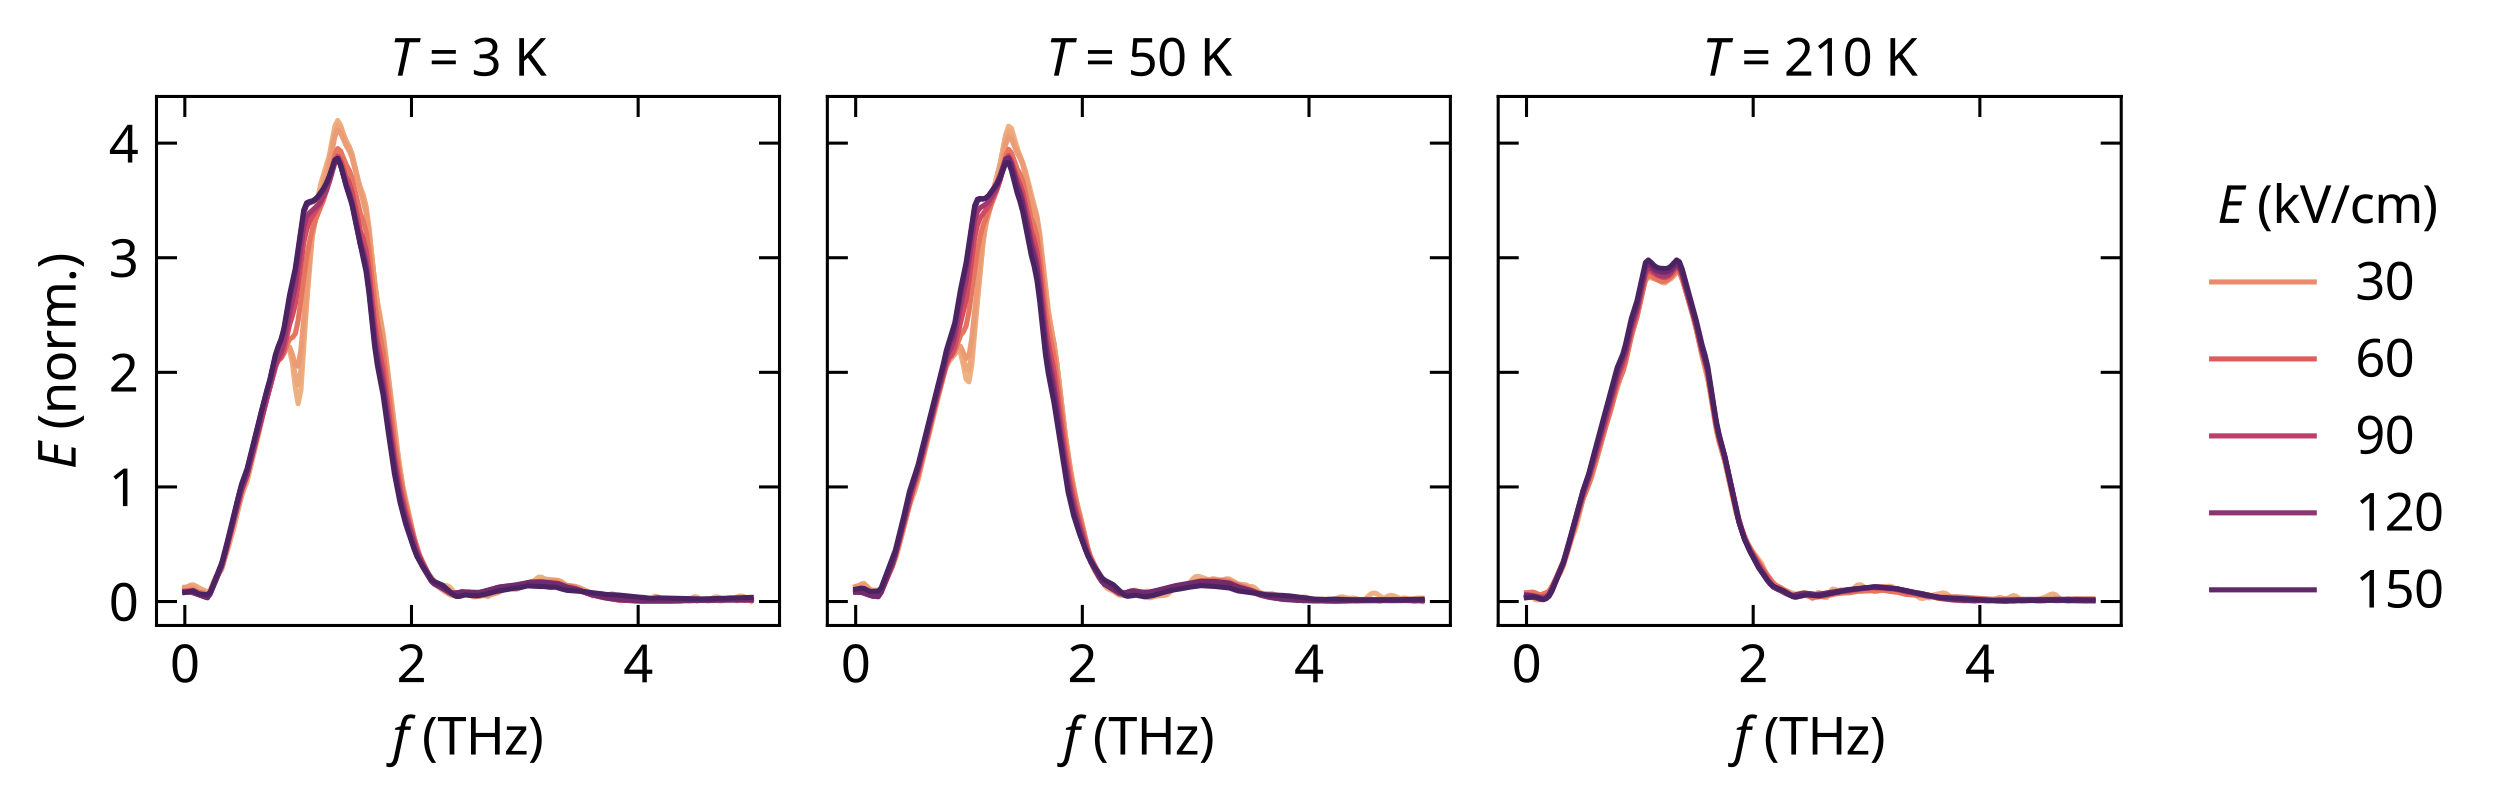 <?xml version="1.0" encoding="utf-8" standalone="no"?>
<!DOCTYPE svg PUBLIC "-//W3C//DTD SVG 1.1//EN"
  "http://www.w3.org/Graphics/SVG/1.1/DTD/svg11.dtd">
<svg xmlns:xlink="http://www.w3.org/1999/xlink" width="487.219pt" height="156.7pt" viewBox="0 0 487.219 156.7" xmlns="http://www.w3.org/2000/svg" version="1.1">
 <defs>
  <style type="text/css">*{stroke-linejoin: round; stroke-linecap: butt}</style>
 </defs>
 <g id="figure_1">
  <g id="patch_1">
   <path d="M 0 156.7 
L 487.219 156.7 
L 487.219 0 
L 0 0 
z
" style="fill: #ffffff"/>
  </g>
  <g id="axes_1">
   <g id="patch_2">
    <path d="M 30.5 121.9 
L 151.92 121.9 
L 151.92 18.8 
L 30.5 18.8 
z
" style="fill: #ffffff"/>
   </g>
   <g id="PolyCollection_1"/>
   <g id="PolyCollection_2"/>
   <g id="PolyCollection_3"/>
   <g id="PolyCollection_4"/>
   <g id="PolyCollection_5"/>
   <g id="PolyCollection_6"/>
   <g id="PolyCollection_7"/>
   <g id="PolyCollection_8"/>
   <g id="matplotlib.axis_1">
    <g id="xtick_1">
     <g id="line2d_1">
      <defs>
       <path id="m7361fb0eb1" d="M 0 0 
L 0 -4 
" style="stroke: #000000; stroke-width: 0.6"/>
      </defs>
      <g>
       <use xlink:href="#m7361fb0eb1" x="36.019" y="121.9" style="stroke: #000000; stroke-width: 0.6"/>
      </g>
     </g>
     <g id="line2d_2">
      <defs>
       <path id="ma0d63ba654" d="M 0 0 
L 0 4 
" style="stroke: #000000; stroke-width: 0.6"/>
      </defs>
      <g>
       <use xlink:href="#ma0d63ba654" x="36.019" y="18.8" style="stroke: #000000; stroke-width: 0.6"/>
      </g>
     </g>
     <g id="text_1">
      <!-- $\mathdefault{0}$ -->
      <g transform="translate(33.119 133) scale(0.1 -0.1)">
       <defs>
        <path id="NotoSans-Regular-30" d="M 3347 2291 
Q 3347 1734 3264 1299 
Q 3181 864 2998 560 
Q 2816 256 2525 96 
Q 2234 -64 1824 -64 
Q 1312 -64 976 217 
Q 640 499 477 1027 
Q 314 1555 314 2291 
Q 314 3034 464 3558 
Q 614 4083 947 4361 
Q 1280 4640 1824 4640 
Q 2336 4640 2675 4361 
Q 3014 4083 3180 3558 
Q 3347 3034 3347 2291 
z
M 877 2291 
Q 877 1664 969 1248 
Q 1062 832 1270 624 
Q 1478 416 1824 416 
Q 2170 416 2378 621 
Q 2586 826 2682 1245 
Q 2778 1664 2778 2291 
Q 2778 2918 2682 3331 
Q 2586 3744 2378 3952 
Q 2170 4160 1824 4160 
Q 1478 4160 1270 3952 
Q 1062 3744 969 3331 
Q 877 2918 877 2291 
z
" transform="scale(0.016)"/>
       </defs>
       <use xlink:href="#NotoSans-Regular-30" transform="translate(0 0.5)"/>
      </g>
     </g>
    </g>
    <g id="xtick_2">
     <g id="line2d_3">
      <g>
       <use xlink:href="#m7361fb0eb1" x="80.194" y="121.9" style="stroke: #000000; stroke-width: 0.6"/>
      </g>
     </g>
     <g id="line2d_4">
      <g>
       <use xlink:href="#ma0d63ba654" x="80.194" y="18.8" style="stroke: #000000; stroke-width: 0.6"/>
      </g>
     </g>
     <g id="text_2">
      <!-- $\mathdefault{2}$ -->
      <g transform="translate(77.294 133) scale(0.1 -0.1)">
       <defs>
        <path id="NotoSans-Regular-32" d="M 3328 0 
L 307 0 
L 307 467 
L 1504 1677 
Q 1850 2022 2086 2291 
Q 2323 2560 2444 2819 
Q 2566 3078 2566 3386 
Q 2566 3763 2342 3958 
Q 2118 4154 1760 4154 
Q 1427 4154 1174 4038 
Q 922 3923 659 3718 
L 358 4096 
Q 538 4250 752 4371 
Q 966 4493 1219 4563 
Q 1472 4634 1760 4634 
Q 2189 4634 2496 4486 
Q 2803 4339 2972 4067 
Q 3142 3795 3142 3418 
Q 3142 3059 2995 2745 
Q 2848 2432 2585 2128 
Q 2323 1824 1971 1478 
L 1018 538 
L 1018 512 
L 3328 512 
L 3328 0 
z
" transform="scale(0.016)"/>
       </defs>
       <use xlink:href="#NotoSans-Regular-32" transform="translate(0 0.594)"/>
      </g>
     </g>
    </g>
    <g id="xtick_3">
     <g id="line2d_5">
      <g>
       <use xlink:href="#m7361fb0eb1" x="124.369" y="121.9" style="stroke: #000000; stroke-width: 0.6"/>
      </g>
     </g>
     <g id="line2d_6">
      <g>
       <use xlink:href="#ma0d63ba654" x="124.369" y="18.8" style="stroke: #000000; stroke-width: 0.6"/>
      </g>
     </g>
     <g id="text_3">
      <!-- $\mathdefault{4}$ -->
      <g transform="translate(121.469 133) scale(0.1 -0.1)">
       <defs>
        <path id="NotoSans-Regular-34" d="M 3533 1037 
L 2867 1037 
L 2867 0 
L 2323 0 
L 2323 1037 
L 134 1037 
L 134 1517 
L 2285 4595 
L 2867 4595 
L 2867 1542 
L 3533 1542 
L 3533 1037 
z
M 2323 2982 
Q 2323 3149 2326 3286 
Q 2330 3424 2336 3545 
Q 2342 3667 2345 3779 
Q 2349 3891 2355 3994 
L 2330 3994 
Q 2278 3872 2201 3731 
Q 2125 3590 2054 3494 
L 685 1542 
L 2323 1542 
L 2323 2982 
z
" transform="scale(0.016)"/>
       </defs>
       <use xlink:href="#NotoSans-Regular-34" transform="translate(0 0.203)"/>
      </g>
     </g>
    </g>
    <g id="text_4">
     <!-- $f$ (THz) -->
     <g transform="translate(76.46 147.1) scale(0.1 -0.1)">
      <defs>
       <path id="NotoSans-Italic-66" d="M -307 -1536 
Q -429 -1536 -531 -1517 
Q -634 -1498 -717 -1472 
L -717 -998 
Q -627 -1024 -544 -1046 
Q -461 -1069 -358 -1069 
Q -128 -1069 0 -880 
Q 128 -691 205 -339 
L 909 3002 
L 314 3002 
L 358 3238 
L 998 3450 
L 1069 3757 
Q 1146 4083 1248 4304 
Q 1350 4525 1488 4656 
Q 1626 4787 1811 4841 
Q 1997 4896 2234 4896 
Q 2394 4896 2563 4861 
Q 2733 4826 2835 4774 
L 2688 4346 
Q 2598 4378 2492 4406 
Q 2387 4435 2259 4435 
Q 2010 4435 1866 4294 
Q 1722 4154 1632 3757 
L 1555 3430 
L 2291 3430 
L 2208 3002 
L 1472 3002 
L 755 -403 
Q 678 -755 547 -1011 
Q 416 -1267 208 -1401 
Q 0 -1536 -307 -1536 
z
" transform="scale(0.016)"/>
       <path id="NotoSans-Regular-20" transform="scale(0.016)"/>
       <path id="NotoSans-Regular-28" d="M 256 1754 
Q 256 2278 355 2777 
Q 454 3277 665 3731 
Q 877 4186 1197 4570 
L 1728 4570 
Q 1280 3968 1053 3245 
Q 826 2522 826 1760 
Q 826 1267 928 780 
Q 1030 294 1228 -157 
Q 1427 -608 1722 -1011 
L 1197 -1011 
Q 877 -634 665 -189 
Q 454 256 355 749 
Q 256 1242 256 1754 
z
" transform="scale(0.016)"/>
       <path id="NotoSans-Regular-54" d="M 2067 0 
L 1491 0 
L 1491 4064 
L 64 4064 
L 64 4570 
L 3488 4570 
L 3488 4064 
L 2067 4064 
L 2067 0 
z
" transform="scale(0.016)"/>
       <path id="NotoSans-Regular-48" d="M 4115 0 
L 3539 0 
L 3539 2131 
L 1197 2131 
L 1197 0 
L 621 0 
L 621 4570 
L 1197 4570 
L 1197 2637 
L 3539 2637 
L 3539 4570 
L 4115 4570 
L 4115 0 
z
" transform="scale(0.016)"/>
       <path id="NotoSans-Regular-7a" d="M 2758 0 
L 250 0 
L 250 371 
L 2093 2995 
L 358 2995 
L 358 3430 
L 2714 3430 
L 2714 3008 
L 896 435 
L 2758 435 
L 2758 0 
z
" transform="scale(0.016)"/>
       <path id="NotoSans-Regular-29" d="M 1664 1754 
Q 1664 1242 1565 749 
Q 1466 256 1258 -189 
Q 1050 -634 723 -1011 
L 198 -1011 
Q 493 -608 691 -157 
Q 890 294 992 780 
Q 1094 1267 1094 1760 
Q 1094 2266 992 2758 
Q 890 3251 691 3712 
Q 493 4173 192 4570 
L 723 4570 
Q 1050 4186 1258 3731 
Q 1466 3277 1565 2777 
Q 1664 2278 1664 1754 
z
" transform="scale(0.016)"/>
      </defs>
      <use xlink:href="#NotoSans-Italic-66" transform="translate(0 0.5)"/>
      <use xlink:href="#NotoSans-Regular-20" transform="translate(31.8 0.5)"/>
      <use xlink:href="#NotoSans-Regular-28" transform="translate(57.8 0.5)"/>
      <use xlink:href="#NotoSans-Regular-54" transform="translate(87.8 0.5)"/>
      <use xlink:href="#NotoSans-Regular-48" transform="translate(143.4 0.5)"/>
      <use xlink:href="#NotoSans-Regular-7a" transform="translate(217.5 0.5)"/>
      <use xlink:href="#NotoSans-Regular-29" transform="translate(264.5 0.5)"/>
     </g>
    </g>
   </g>
   <g id="matplotlib.axis_2">
    <g id="ytick_1">
     <g id="line2d_7">
      <defs>
       <path id="me58b3dbb4d" d="M 0 0 
L 4 0 
" style="stroke: #000000; stroke-width: 0.6"/>
      </defs>
      <g>
       <use xlink:href="#me58b3dbb4d" x="30.5" y="117.229" style="stroke: #000000; stroke-width: 0.6"/>
      </g>
     </g>
     <g id="line2d_8">
      <defs>
       <path id="mec22f5eb03" d="M 0 0 
L -4 0 
" style="stroke: #000000; stroke-width: 0.6"/>
      </defs>
      <g>
       <use xlink:href="#mec22f5eb03" x="151.92" y="117.229" style="stroke: #000000; stroke-width: 0.6"/>
      </g>
     </g>
     <g id="text_5">
      <!-- $\mathdefault{0}$ -->
      <g transform="translate(21.2 121.029) scale(0.1 -0.1)">
       <use xlink:href="#NotoSans-Regular-30" transform="translate(0 0.5)"/>
      </g>
     </g>
    </g>
    <g id="ytick_2">
     <g id="line2d_9">
      <g>
       <use xlink:href="#me58b3dbb4d" x="30.5" y="94.896" style="stroke: #000000; stroke-width: 0.6"/>
      </g>
     </g>
     <g id="line2d_10">
      <g>
       <use xlink:href="#mec22f5eb03" x="151.92" y="94.896" style="stroke: #000000; stroke-width: 0.6"/>
      </g>
     </g>
     <g id="text_6">
      <!-- $\mathdefault{1}$ -->
      <g transform="translate(21.2 98.696) scale(0.1 -0.1)">
       <defs>
        <path id="NotoSans-Regular-31" d="M 2272 0 
L 1722 0 
L 1722 3194 
Q 1722 3379 1725 3507 
Q 1728 3635 1734 3747 
Q 1741 3859 1747 3981 
Q 1645 3878 1561 3808 
Q 1478 3738 1350 3629 
L 864 3232 
L 570 3610 
L 1805 4570 
L 2272 4570 
L 2272 0 
z
" transform="scale(0.016)"/>
       </defs>
       <use xlink:href="#NotoSans-Regular-31" transform="translate(0 0.594)"/>
      </g>
     </g>
    </g>
    <g id="ytick_3">
     <g id="line2d_11">
      <g>
       <use xlink:href="#me58b3dbb4d" x="30.5" y="72.562" style="stroke: #000000; stroke-width: 0.6"/>
      </g>
     </g>
     <g id="line2d_12">
      <g>
       <use xlink:href="#mec22f5eb03" x="151.92" y="72.562" style="stroke: #000000; stroke-width: 0.6"/>
      </g>
     </g>
     <g id="text_7">
      <!-- $\mathdefault{2}$ -->
      <g transform="translate(21.2 76.362) scale(0.1 -0.1)">
       <use xlink:href="#NotoSans-Regular-32" transform="translate(0 0.594)"/>
      </g>
     </g>
    </g>
    <g id="ytick_4">
     <g id="line2d_13">
      <g>
       <use xlink:href="#me58b3dbb4d" x="30.5" y="50.229" style="stroke: #000000; stroke-width: 0.6"/>
      </g>
     </g>
     <g id="line2d_14">
      <g>
       <use xlink:href="#mec22f5eb03" x="151.92" y="50.229" style="stroke: #000000; stroke-width: 0.6"/>
      </g>
     </g>
     <g id="text_8">
      <!-- $\mathdefault{3}$ -->
      <g transform="translate(21.2 54.029) scale(0.1 -0.1)">
       <defs>
        <path id="NotoSans-Regular-33" d="M 3155 3501 
Q 3155 3194 3040 2970 
Q 2925 2746 2710 2605 
Q 2496 2464 2208 2406 
L 2208 2381 
Q 2758 2317 3027 2035 
Q 3296 1754 3296 1299 
Q 3296 902 3110 592 
Q 2925 282 2537 109 
Q 2150 -64 1542 -64 
Q 1184 -64 877 -9 
Q 570 45 288 186 
L 288 710 
Q 576 570 909 490 
Q 1242 410 1549 410 
Q 2163 410 2435 650 
Q 2707 890 2707 1312 
Q 2707 1600 2556 1776 
Q 2406 1952 2118 2035 
Q 1830 2118 1427 2118 
L 986 2118 
L 986 2598 
L 1434 2598 
Q 1811 2598 2064 2707 
Q 2317 2816 2448 3011 
Q 2579 3206 2579 3462 
Q 2579 3795 2355 3977 
Q 2131 4160 1747 4160 
Q 1504 4160 1305 4112 
Q 1107 4064 937 3977 
Q 768 3891 595 3776 
L 314 4160 
Q 557 4352 918 4493 
Q 1280 4634 1741 4634 
Q 2458 4634 2806 4314 
Q 3155 3994 3155 3501 
z
" transform="scale(0.016)"/>
       </defs>
       <use xlink:href="#NotoSans-Regular-33" transform="translate(0 0.594)"/>
      </g>
     </g>
    </g>
    <g id="ytick_5">
     <g id="line2d_15">
      <g>
       <use xlink:href="#me58b3dbb4d" x="30.5" y="27.896" style="stroke: #000000; stroke-width: 0.6"/>
      </g>
     </g>
     <g id="line2d_16">
      <g>
       <use xlink:href="#mec22f5eb03" x="151.92" y="27.896" style="stroke: #000000; stroke-width: 0.6"/>
      </g>
     </g>
     <g id="text_9">
      <!-- $\mathdefault{4}$ -->
      <g transform="translate(21.2 31.696) scale(0.1 -0.1)">
       <use xlink:href="#NotoSans-Regular-34" transform="translate(0 0.203)"/>
      </g>
     </g>
    </g>
    <g id="text_10">
     <!-- $E$ (norm.) -->
     <g transform="translate(14.8 91.45) rotate(-90) scale(0.1 -0.1)">
      <defs>
       <path id="NotoSans-Italic-45" d="M 262 0 
L 1229 4570 
L 3546 4570 
L 3437 4064 
L 1690 4064 
L 1389 2637 
L 3021 2637 
L 2925 2138 
L 1286 2138 
L 934 506 
L 2688 506 
L 2579 0 
L 262 0 
z
" transform="scale(0.016)"/>
       <path id="NotoSans-Regular-6e" d="M 2195 3494 
Q 2810 3494 3123 3196 
Q 3437 2899 3437 2234 
L 3437 0 
L 2880 0 
L 2880 2195 
Q 2880 2611 2694 2816 
Q 2509 3021 2112 3021 
Q 1542 3021 1324 2701 
Q 1107 2381 1107 1779 
L 1107 0 
L 544 0 
L 544 3430 
L 998 3430 
L 1082 2963 
L 1114 2963 
Q 1229 3142 1398 3260 
Q 1568 3379 1773 3436 
Q 1978 3494 2195 3494 
z
" transform="scale(0.016)"/>
       <path id="NotoSans-Regular-6f" d="M 3526 1722 
Q 3526 1293 3414 963 
Q 3302 634 3094 403 
Q 2886 173 2588 54 
Q 2291 -64 1926 -64 
Q 1587 -64 1299 54 
Q 1011 173 800 403 
Q 589 634 470 963 
Q 352 1293 352 1722 
Q 352 2291 544 2684 
Q 736 3078 1094 3286 
Q 1453 3494 1946 3494 
Q 2413 3494 2768 3286 
Q 3123 3078 3324 2684 
Q 3526 2291 3526 1722 
z
M 934 1722 
Q 934 1318 1040 1020 
Q 1146 723 1370 563 
Q 1594 403 1939 403 
Q 2285 403 2509 563 
Q 2733 723 2838 1020 
Q 2944 1318 2944 1722 
Q 2944 2131 2835 2419 
Q 2726 2707 2505 2864 
Q 2285 3021 1933 3021 
Q 1408 3021 1171 2675 
Q 934 2330 934 1722 
z
" transform="scale(0.016)"/>
       <path id="NotoSans-Regular-72" d="M 2144 3494 
Q 2240 3494 2352 3484 
Q 2464 3475 2547 3456 
L 2477 2938 
Q 2394 2957 2294 2969 
Q 2195 2982 2106 2982 
Q 1907 2982 1728 2899 
Q 1549 2816 1408 2665 
Q 1267 2515 1187 2304 
Q 1107 2093 1107 1830 
L 1107 0 
L 544 0 
L 544 3430 
L 1005 3430 
L 1069 2803 
L 1094 2803 
Q 1203 2995 1356 3152 
Q 1510 3309 1708 3401 
Q 1907 3494 2144 3494 
z
" transform="scale(0.016)"/>
       <path id="NotoSans-Regular-6d" d="M 4307 3494 
Q 4890 3494 5178 3196 
Q 5466 2899 5466 2234 
L 5466 0 
L 4909 0 
L 4909 2208 
Q 4909 2611 4739 2816 
Q 4570 3021 4211 3021 
Q 3712 3021 3497 2733 
Q 3283 2445 3283 1894 
L 3283 0 
L 2726 0 
L 2726 2208 
Q 2726 2477 2649 2659 
Q 2573 2842 2419 2931 
Q 2266 3021 2022 3021 
Q 1677 3021 1478 2877 
Q 1280 2733 1193 2457 
Q 1107 2182 1107 1779 
L 1107 0 
L 544 0 
L 544 3430 
L 998 3430 
L 1082 2963 
L 1114 2963 
Q 1222 3142 1379 3260 
Q 1536 3379 1728 3436 
Q 1920 3494 2125 3494 
Q 2522 3494 2787 3353 
Q 3053 3213 3174 2918 
L 3206 2918 
Q 3379 3213 3676 3353 
Q 3974 3494 4307 3494 
z
" transform="scale(0.016)"/>
       <path id="NotoSans-Regular-2e" d="M 461 346 
Q 461 582 576 678 
Q 691 774 851 774 
Q 1018 774 1136 678 
Q 1254 582 1254 346 
Q 1254 115 1136 12 
Q 1018 -90 851 -90 
Q 691 -90 576 12 
Q 461 115 461 346 
z
" transform="scale(0.016)"/>
      </defs>
      <use xlink:href="#NotoSans-Italic-45" transform="translate(0 0.594)"/>
      <use xlink:href="#NotoSans-Regular-20" transform="translate(51.4 0.594)"/>
      <use xlink:href="#NotoSans-Regular-28" transform="translate(77.4 0.594)"/>
      <use xlink:href="#NotoSans-Regular-6e" transform="translate(107.4 0.594)"/>
      <use xlink:href="#NotoSans-Regular-6f" transform="translate(169.2 0.594)"/>
      <use xlink:href="#NotoSans-Regular-72" transform="translate(229.7 0.594)"/>
      <use xlink:href="#NotoSans-Regular-6d" transform="translate(271 0.594)"/>
      <use xlink:href="#NotoSans-Regular-2e" transform="translate(364.5 0.594)"/>
      <use xlink:href="#NotoSans-Regular-29" transform="translate(391.3 0.594)"/>
     </g>
    </g>
   </g>
   <g id="line2d_17">
    <path d="M 36.019 115.043 
L 36.571 114.865 
L 37.675 114.238 
L 38.227 114.302 
L 38.779 114.739 
L 39.331 115.348 
L 39.882 115.638 
L 40.434 115.388 
L 40.986 114.944 
L 41.538 114.284 
L 42.09 113.186 
L 44.298 107.421 
L 44.85 105.503 
L 46.505 98.872 
L 47.609 94.883 
L 52.576 75.076 
L 53.68 71.078 
L 54.232 69.694 
L 55.888 67.854 
L 56.44 68.178 
L 56.992 70.822 
L 57.544 75.442 
L 58.096 78.666 
L 58.647 76.013 
L 60.303 50.678 
L 60.855 45.396 
L 61.959 38.454 
L 62.511 35.811 
L 64.167 30.38 
L 65.27 24.536 
L 65.822 23.486 
L 66.374 24.404 
L 66.926 26.136 
L 67.478 27.5 
L 68.03 28.519 
L 68.582 30.049 
L 69.686 34.857 
L 70.238 36.573 
L 70.789 37.903 
L 71.341 40.191 
L 71.893 44.326 
L 72.997 54.882 
L 73.549 58.668 
L 74.653 64.858 
L 75.757 73.751 
L 77.964 91.63 
L 78.516 95.511 
L 79.068 98.475 
L 81.276 107.107 
L 81.828 109.039 
L 82.38 110.381 
L 82.931 111.19 
L 84.035 112.424 
L 85.139 113.832 
L 85.691 114.211 
L 86.243 114.215 
L 86.795 114.105 
L 87.347 114.211 
L 87.899 114.668 
L 89.003 116.015 
L 89.554 116.232 
L 90.106 115.982 
L 90.658 115.567 
L 91.21 115.295 
L 91.762 115.446 
L 92.314 116.02 
L 92.866 116.237 
L 93.418 115.649 
L 93.97 115.386 
L 95.074 116.265 
L 96.177 114.889 
L 96.729 114.878 
L 97.281 115.234 
L 97.833 115.136 
L 98.385 114.608 
L 98.937 114.345 
L 99.489 114.527 
L 100.041 114.849 
L 100.593 114.878 
L 102.248 114.079 
L 102.8 113.936 
L 103.352 113.669 
L 105.008 112.468 
L 105.56 112.501 
L 107.216 113.423 
L 108.319 113.677 
L 109.423 114.311 
L 109.975 114.376 
L 111.079 114.138 
L 111.631 114.328 
L 112.735 115.187 
L 113.287 115.309 
L 113.838 115.284 
L 114.39 115.438 
L 115.494 116.146 
L 116.046 116.005 
L 116.598 115.708 
L 117.15 115.653 
L 118.254 115.978 
L 119.358 115.709 
L 119.91 116.006 
L 120.461 116.632 
L 121.013 117.027 
L 121.565 116.602 
L 122.117 116.444 
L 123.221 116.641 
L 123.773 116.928 
L 124.325 116.999 
L 124.877 116.564 
L 125.429 116.386 
L 125.981 116.643 
L 126.532 117.201 
L 127.084 116.552 
L 127.636 116.189 
L 128.188 116.283 
L 128.74 116.675 
L 129.292 116.795 
L 129.844 116.64 
L 130.396 116.746 
L 130.948 117.068 
L 131.5 117.063 
L 132.603 116.844 
L 133.155 116.838 
L 133.707 116.994 
L 134.259 116.987 
L 134.811 116.545 
L 135.363 116.283 
L 135.915 116.394 
L 136.467 116.812 
L 137.019 116.988 
L 137.571 116.739 
L 138.674 116.635 
L 139.226 116.387 
L 139.778 116.3 
L 140.33 116.514 
L 140.882 116.871 
L 141.434 116.851 
L 141.986 116.652 
L 143.09 116.5 
L 144.194 116.154 
L 144.745 116.181 
L 145.297 116.432 
L 146.401 117.192 
L 146.401 117.192 
" clip-path="url(#p06ef568108)" style="fill: none; stroke: #edb081; stroke-linecap: square"/>
   </g>
   <g id="line2d_18">
    <path d="M 36.019 114.593 
L 36.571 114.373 
L 37.123 114.027 
L 37.675 113.981 
L 39.331 114.847 
L 39.882 115.093 
L 40.434 115.583 
L 40.986 115.079 
L 41.538 113.529 
L 42.09 112.331 
L 42.642 111.832 
L 43.194 111.02 
L 44.85 104.974 
L 45.402 103.474 
L 47.057 96.516 
L 48.161 93.792 
L 50.369 84.741 
L 52.025 77.33 
L 52.576 75.647 
L 54.232 69.41 
L 55.336 68.499 
L 55.888 67.659 
L 56.44 67.655 
L 56.992 69.799 
L 57.544 73.294 
L 58.096 74.987 
L 58.647 72.129 
L 60.855 46.138 
L 61.407 42.755 
L 63.063 35.298 
L 64.167 30.947 
L 65.27 25.812 
L 65.822 24.456 
L 66.374 24.839 
L 67.478 27.632 
L 68.03 28.611 
L 68.582 29.967 
L 70.238 36.937 
L 70.789 38.415 
L 71.341 40.596 
L 71.893 44.544 
L 72.997 55.2 
L 73.549 59.249 
L 74.653 65.613 
L 75.757 74.373 
L 77.412 87.804 
L 78.516 94.818 
L 80.724 104.874 
L 81.276 107.079 
L 81.828 108.728 
L 82.931 111.022 
L 84.035 112.832 
L 85.139 113.78 
L 86.243 114.742 
L 87.347 115.706 
L 87.899 115.997 
L 88.451 116.138 
L 89.554 116.023 
L 90.658 115.78 
L 91.21 115.849 
L 92.314 116.329 
L 92.866 116.251 
L 93.418 116.052 
L 93.97 116.029 
L 94.522 116.132 
L 95.074 116.055 
L 96.177 115.661 
L 96.729 115.624 
L 97.281 115.395 
L 98.385 114.619 
L 100.041 114.379 
L 101.145 113.958 
L 102.8 113.929 
L 106.112 112.85 
L 107.216 112.961 
L 108.319 113.065 
L 108.871 113.113 
L 109.423 113.35 
L 111.079 114.598 
L 112.735 114.65 
L 113.838 115.251 
L 114.39 115.551 
L 115.494 115.665 
L 116.046 115.72 
L 117.15 116.13 
L 118.254 116.576 
L 119.358 116.768 
L 121.565 116.635 
L 122.117 116.712 
L 123.773 116.615 
L 124.877 117.181 
L 125.981 116.788 
L 128.188 116.797 
L 129.292 117.058 
L 130.396 116.933 
L 130.948 117.079 
L 131.5 117.07 
L 132.052 116.872 
L 132.603 116.816 
L 134.259 117.112 
L 135.363 117.051 
L 137.019 116.995 
L 139.226 116.925 
L 140.882 116.945 
L 141.986 116.636 
L 143.09 116.713 
L 144.194 116.861 
L 145.849 116.971 
L 146.401 116.881 
L 146.401 116.881 
" clip-path="url(#p06ef568108)" style="fill: none; stroke: #eca77b; stroke-linecap: square"/>
   </g>
   <g id="line2d_19">
    <path d="M 36.019 114.448 
L 37.123 114.355 
L 37.675 114.553 
L 38.779 115.363 
L 40.434 116.059 
L 40.986 115.133 
L 42.09 112.549 
L 42.642 111.784 
L 43.194 110.741 
L 43.746 108.865 
L 44.85 104.463 
L 49.265 88.649 
L 52.025 77.338 
L 54.232 69.886 
L 55.336 68.78 
L 55.888 67.871 
L 56.44 67.704 
L 56.992 69.09 
L 57.544 71.123 
L 58.096 71.384 
L 58.647 68.153 
L 60.303 49.979 
L 60.855 45.87 
L 61.959 40.792 
L 64.167 32.098 
L 65.27 26.576 
L 65.822 25.366 
L 66.374 25.862 
L 67.478 28.407 
L 68.03 29.304 
L 68.582 30.598 
L 71.341 41.47 
L 71.893 45.285 
L 73.549 59.542 
L 74.653 65.939 
L 75.757 74.557 
L 77.412 88.721 
L 78.516 95.329 
L 81.276 107.787 
L 81.828 109.344 
L 82.931 111.477 
L 84.035 113.196 
L 85.139 114.151 
L 86.795 115.382 
L 87.347 115.62 
L 87.899 115.697 
L 89.554 115.568 
L 90.658 115.834 
L 91.762 115.608 
L 95.074 116.005 
L 95.625 115.927 
L 98.385 114.703 
L 98.937 114.448 
L 99.489 114.369 
L 101.145 114.455 
L 101.696 114.298 
L 102.8 113.623 
L 103.352 113.461 
L 105.008 113.549 
L 106.112 113.373 
L 107.216 113.258 
L 107.767 113.141 
L 108.319 113.144 
L 108.871 113.357 
L 109.975 113.98 
L 111.079 114.158 
L 112.183 114.282 
L 113.287 114.674 
L 115.494 115.73 
L 116.598 116.28 
L 118.806 116.629 
L 121.013 117.079 
L 122.669 116.862 
L 123.773 117.134 
L 125.429 117.042 
L 127.084 116.899 
L 128.188 116.866 
L 130.396 116.987 
L 131.5 116.858 
L 132.603 117.141 
L 134.259 116.755 
L 134.811 116.831 
L 135.915 117.143 
L 137.019 116.732 
L 138.123 116.829 
L 139.226 116.942 
L 139.778 116.973 
L 140.33 117.127 
L 140.882 117.053 
L 141.986 116.566 
L 142.538 116.567 
L 143.642 117.079 
L 144.745 116.587 
L 145.297 116.519 
L 146.401 116.833 
L 146.401 116.833 
" clip-path="url(#p06ef568108)" style="fill: none; stroke: #eb9c75; stroke-linecap: square"/>
   </g>
   <g id="line2d_20">
    <path d="M 36.019 115.093 
L 37.675 114.985 
L 38.779 115.422 
L 39.882 115.625 
L 40.434 115.839 
L 40.986 115.358 
L 42.09 112.715 
L 43.194 110.583 
L 43.746 108.772 
L 45.953 100.04 
L 47.057 95.909 
L 48.161 92.618 
L 49.817 85.975 
L 53.68 71.211 
L 54.232 70.215 
L 54.784 69.82 
L 55.336 68.869 
L 55.888 67.249 
L 56.44 66.077 
L 56.992 65.768 
L 57.544 65.06 
L 58.096 62.488 
L 59.751 50.168 
L 60.303 47.172 
L 60.855 44.794 
L 61.407 43.047 
L 63.063 38.934 
L 63.615 37.199 
L 64.167 35.067 
L 65.27 30.092 
L 65.822 28.95 
L 66.374 29.45 
L 67.478 32.137 
L 68.03 33.117 
L 68.582 34.539 
L 70.238 41.622 
L 70.789 43.081 
L 71.341 45.095 
L 71.893 48.722 
L 72.997 58.791 
L 73.549 62.692 
L 74.653 68.564 
L 75.757 76.877 
L 76.86 85.763 
L 77.964 92.988 
L 79.068 98.467 
L 80.724 104.898 
L 81.828 108.313 
L 83.483 111.83 
L 84.035 112.794 
L 84.587 113.454 
L 85.691 114.07 
L 86.795 114.751 
L 87.899 115.454 
L 89.003 115.728 
L 91.21 115.886 
L 93.418 116.218 
L 96.177 115.48 
L 99.489 114.437 
L 101.145 114.217 
L 102.8 113.575 
L 105.008 113.336 
L 107.216 113.474 
L 108.319 113.463 
L 109.423 113.867 
L 110.527 114.2 
L 111.631 114.354 
L 112.735 114.832 
L 113.838 115.398 
L 114.942 115.651 
L 116.598 115.994 
L 120.461 116.881 
L 121.565 116.979 
L 123.773 117.057 
L 125.429 117.154 
L 128.188 117.101 
L 130.948 117.214 
L 133.155 116.787 
L 137.571 116.873 
L 138.674 116.658 
L 146.401 116.766 
L 146.401 116.766 
" clip-path="url(#p06ef568108)" style="fill: none; stroke: #e67560; stroke-linecap: square"/>
   </g>
   <g id="line2d_21">
    <path d="M 36.019 115.272 
L 37.123 115.129 
L 37.675 115.233 
L 38.779 115.849 
L 40.434 116.065 
L 40.986 115.487 
L 43.746 108.349 
L 47.057 95.555 
L 48.161 92.639 
L 49.265 88.35 
L 53.128 73.437 
L 53.68 71.364 
L 54.232 70.23 
L 54.784 69.566 
L 55.336 68.083 
L 56.44 63.267 
L 56.992 61.507 
L 57.544 59.273 
L 58.096 55.576 
L 59.199 47.259 
L 59.751 44.785 
L 60.303 43.272 
L 60.855 42.192 
L 62.511 39.628 
L 63.615 36.968 
L 64.167 35.283 
L 65.27 31.17 
L 65.822 30.379 
L 66.374 31.232 
L 67.478 34.455 
L 68.03 35.593 
L 68.582 37.225 
L 70.238 45.013 
L 70.789 46.554 
L 71.341 48.719 
L 71.893 52.584 
L 72.997 62.778 
L 73.549 66.429 
L 74.653 72.018 
L 75.757 80.228 
L 76.86 88.412 
L 77.964 94.949 
L 79.068 99.734 
L 81.276 107.322 
L 82.38 109.846 
L 84.035 112.823 
L 84.587 113.468 
L 87.347 115.367 
L 87.899 115.619 
L 88.451 115.671 
L 90.106 115.372 
L 91.21 115.564 
L 92.314 115.924 
L 92.866 115.939 
L 95.625 115.344 
L 97.833 114.797 
L 100.041 114.427 
L 101.696 114.121 
L 102.8 113.764 
L 103.904 113.664 
L 108.319 113.931 
L 109.423 114.256 
L 110.527 114.657 
L 112.735 115.039 
L 114.942 115.835 
L 116.598 116.224 
L 117.702 116.498 
L 127.084 117.102 
L 131.5 117.042 
L 132.052 117.116 
L 134.259 116.976 
L 137.019 116.943 
L 140.882 116.704 
L 146.401 116.994 
L 146.401 116.994 
" clip-path="url(#p06ef568108)" style="fill: none; stroke: #d14a61; stroke-linecap: square"/>
   </g>
   <g id="line2d_22">
    <path d="M 36.019 115.331 
L 37.123 115.384 
L 38.227 115.741 
L 39.882 116.332 
L 40.434 116.397 
L 40.986 115.557 
L 42.642 111.703 
L 43.194 110.377 
L 44.298 106.28 
L 47.057 95.527 
L 48.161 92.518 
L 49.817 85.949 
L 53.128 73.203 
L 53.68 71.002 
L 54.232 69.608 
L 54.784 68.581 
L 55.336 66.688 
L 56.44 60.91 
L 57.544 55.95 
L 59.199 44.227 
L 59.751 42.317 
L 60.303 41.501 
L 61.959 39.997 
L 62.511 39.233 
L 63.615 37.063 
L 64.167 35.499 
L 65.27 31.729 
L 65.822 31.16 
L 66.374 32.174 
L 67.478 35.811 
L 68.03 37.261 
L 68.582 39.097 
L 70.238 46.924 
L 70.789 48.689 
L 71.341 51.079 
L 71.893 55.026 
L 72.997 65.09 
L 73.549 68.75 
L 74.653 74.414 
L 75.757 82.319 
L 76.86 90.011 
L 77.964 96.177 
L 79.068 100.637 
L 81.276 107.548 
L 82.38 109.916 
L 84.035 112.831 
L 84.587 113.48 
L 87.899 115.717 
L 88.451 115.779 
L 90.106 115.33 
L 91.21 115.535 
L 92.314 115.602 
L 94.522 115.307 
L 96.729 114.604 
L 97.833 114.338 
L 100.041 114.165 
L 103.352 113.56 
L 106.664 113.594 
L 108.871 113.74 
L 110.527 114.455 
L 112.183 114.751 
L 114.39 115.582 
L 117.702 116.359 
L 120.461 116.906 
L 122.669 117.051 
L 123.773 117.109 
L 126.532 117.123 
L 128.188 117.171 
L 132.603 117.1 
L 136.467 116.999 
L 138.123 117.065 
L 140.33 116.916 
L 144.745 116.911 
L 146.401 116.843 
L 146.401 116.843 
" clip-path="url(#p06ef568108)" style="fill: none; stroke: #a1386f; stroke-linecap: square"/>
   </g>
   <g id="line2d_23">
    <path d="M 36.019 115.41 
L 37.123 115.385 
L 37.675 115.48 
L 40.434 116.507 
L 40.986 115.745 
L 42.642 111.586 
L 43.194 110.19 
L 44.298 106.022 
L 45.953 99.063 
L 46.505 96.676 
L 47.057 94.788 
L 48.161 91.669 
L 50.921 80.371 
L 52.025 76.233 
L 52.576 74.243 
L 53.68 69.375 
L 55.336 64.436 
L 56.44 58.195 
L 57.544 52.954 
L 59.199 41.479 
L 59.751 39.973 
L 60.303 39.54 
L 60.855 39.338 
L 61.407 39.013 
L 61.959 38.519 
L 63.063 36.932 
L 63.615 35.91 
L 64.167 34.563 
L 65.27 31.27 
L 65.822 30.93 
L 66.374 32.147 
L 67.478 36.059 
L 68.03 37.611 
L 68.582 39.55 
L 70.238 47.716 
L 70.789 49.637 
L 71.341 52.17 
L 71.893 56.207 
L 72.997 66.367 
L 73.549 70.115 
L 74.653 75.953 
L 77.412 94.355 
L 78.516 99.543 
L 79.62 103.397 
L 80.724 106.903 
L 81.276 108.361 
L 82.38 110.455 
L 84.035 113.254 
L 84.587 113.798 
L 87.899 115.538 
L 88.451 115.594 
L 90.106 115.358 
L 93.418 115.461 
L 97.281 114.412 
L 100.593 113.981 
L 103.352 113.442 
L 105.56 113.398 
L 108.871 113.833 
L 110.527 114.422 
L 112.735 114.961 
L 115.494 115.946 
L 118.806 116.658 
L 121.013 116.846 
L 125.429 117.123 
L 128.188 117.028 
L 130.396 117.04 
L 146.401 116.899 
L 146.401 116.899 
" clip-path="url(#p06ef568108)" style="fill: none; stroke: #722c6e; stroke-linecap: square"/>
   </g>
   <g id="line2d_24">
    <path d="M 36.019 115.456 
L 37.675 115.127 
L 38.779 115.749 
L 40.434 115.916 
L 40.986 115.382 
L 43.194 109.795 
L 44.298 105.533 
L 45.953 98.787 
L 47.057 94.399 
L 48.161 91.318 
L 50.921 80.239 
L 52.025 75.949 
L 52.576 74.028 
L 53.68 69.105 
L 54.232 67.447 
L 54.784 66.173 
L 55.336 63.943 
L 56.44 57.446 
L 57.544 52.321 
L 59.199 40.902 
L 59.751 39.529 
L 60.303 39.275 
L 60.855 39.157 
L 61.407 38.807 
L 61.959 38.278 
L 63.063 36.692 
L 63.615 35.666 
L 64.167 34.348 
L 65.27 31.155 
L 65.822 30.84 
L 66.374 32.129 
L 67.478 36.337 
L 68.582 39.852 
L 70.789 50.369 
L 71.341 52.946 
L 71.893 57.006 
L 72.997 67.39 
L 73.549 71.225 
L 74.653 76.97 
L 75.757 84.838 
L 76.86 92.288 
L 77.964 97.94 
L 79.068 102.164 
L 80.724 107.063 
L 81.276 108.453 
L 82.38 110.414 
L 84.035 112.854 
L 84.587 113.322 
L 86.243 114.029 
L 87.347 114.998 
L 88.451 115.988 
L 89.003 116.249 
L 89.554 116.23 
L 90.658 115.95 
L 91.762 116.051 
L 92.866 116.107 
L 94.522 115.824 
L 96.729 115.227 
L 98.937 114.875 
L 100.041 114.667 
L 101.145 114.57 
L 102.8 114.18 
L 105.008 114.288 
L 106.112 114.315 
L 107.216 114.454 
L 108.319 114.433 
L 109.423 114.775 
L 110.527 115.055 
L 113.838 115.298 
L 118.254 115.866 
L 120.461 115.956 
L 122.669 116.182 
L 127.084 116.621 
L 128.188 116.517 
L 137.019 116.738 
L 146.401 116.426 
L 146.401 116.426 
" clip-path="url(#p06ef568108)" style="fill: none; stroke: #4b2362; stroke-linecap: square"/>
   </g>
   <g id="line2d_25"/>
   <g id="line2d_26"/>
   <g id="line2d_27"/>
   <g id="line2d_28"/>
   <g id="line2d_29"/>
   <g id="patch_3">
    <path d="M 30.5 121.9 
L 30.5 18.8 
" style="fill: none; stroke: #000000; stroke-width: 0.6; stroke-linejoin: miter; stroke-linecap: square"/>
   </g>
   <g id="patch_4">
    <path d="M 151.92 121.9 
L 151.92 18.8 
" style="fill: none; stroke: #000000; stroke-width: 0.6; stroke-linejoin: miter; stroke-linecap: square"/>
   </g>
   <g id="patch_5">
    <path d="M 30.5 121.9 
L 151.92 121.9 
" style="fill: none; stroke: #000000; stroke-width: 0.6; stroke-linejoin: miter; stroke-linecap: square"/>
   </g>
   <g id="patch_6">
    <path d="M 30.5 18.8 
L 151.92 18.8 
" style="fill: none; stroke: #000000; stroke-width: 0.6; stroke-linejoin: miter; stroke-linecap: square"/>
   </g>
   <g id="text_11">
    <!-- $T$ = 3 K -->
    <g transform="translate(75.96 14.8) scale(0.1 -0.1)">
     <defs>
      <path id="NotoSans-Italic-54" d="M 973 0 
L 1830 4064 
L 576 4064 
L 685 4570 
L 3770 4570 
L 3667 4064 
L 2413 4064 
L 1549 0 
L 973 0 
z
" transform="scale(0.016)"/>
      <path id="NotoSans-Regular-3d" d="M 358 2662 
L 358 3117 
L 3290 3117 
L 3290 2662 
L 358 2662 
z
M 358 1389 
L 358 1843 
L 3290 1843 
L 3290 1389 
L 358 1389 
z
" transform="scale(0.016)"/>
      <path id="NotoSans-Regular-4b" d="M 3962 0 
L 3283 0 
L 1664 2182 
L 1197 1773 
L 1197 0 
L 621 0 
L 621 4570 
L 1197 4570 
L 1197 2317 
Q 1389 2534 1587 2752 
Q 1786 2970 1984 3187 
L 3219 4570 
L 3891 4570 
L 2080 2579 
L 3962 0 
z
" transform="scale(0.016)"/>
     </defs>
     <use xlink:href="#NotoSans-Italic-54" transform="translate(0 0.594)"/>
     <use xlink:href="#NotoSans-Regular-20" transform="translate(50.1 0.594)"/>
     <use xlink:href="#NotoSans-Regular-3d" transform="translate(76.1 0.594)"/>
     <use xlink:href="#NotoSans-Regular-20" transform="translate(133.3 0.594)"/>
     <use xlink:href="#NotoSans-Regular-33" transform="translate(159.3 0.594)"/>
     <use xlink:href="#NotoSans-Regular-20" transform="translate(216.5 0.594)"/>
     <use xlink:href="#NotoSans-Regular-4b" transform="translate(242.5 0.594)"/>
    </g>
   </g>
  </g>
  <g id="axes_2">
   <g id="patch_7">
    <path d="M 161.24 121.9 
L 282.66 121.9 
L 282.66 18.8 
L 161.24 18.8 
z
" style="fill: #ffffff"/>
   </g>
   <g id="PolyCollection_9"/>
   <g id="PolyCollection_10"/>
   <g id="PolyCollection_11"/>
   <g id="PolyCollection_12"/>
   <g id="PolyCollection_13"/>
   <g id="PolyCollection_14"/>
   <g id="PolyCollection_15"/>
   <g id="PolyCollection_16"/>
   <g id="matplotlib.axis_3">
    <g id="xtick_4">
     <g id="line2d_30">
      <g>
       <use xlink:href="#m7361fb0eb1" x="166.759" y="121.9" style="stroke: #000000; stroke-width: 0.6"/>
      </g>
     </g>
     <g id="line2d_31">
      <g>
       <use xlink:href="#ma0d63ba654" x="166.759" y="18.8" style="stroke: #000000; stroke-width: 0.6"/>
      </g>
     </g>
     <g id="text_12">
      <!-- $\mathdefault{0}$ -->
      <g transform="translate(163.859 133) scale(0.1 -0.1)">
       <use xlink:href="#NotoSans-Regular-30" transform="translate(0 0.5)"/>
      </g>
     </g>
    </g>
    <g id="xtick_5">
     <g id="line2d_32">
      <g>
       <use xlink:href="#m7361fb0eb1" x="210.934" y="121.9" style="stroke: #000000; stroke-width: 0.6"/>
      </g>
     </g>
     <g id="line2d_33">
      <g>
       <use xlink:href="#ma0d63ba654" x="210.934" y="18.8" style="stroke: #000000; stroke-width: 0.6"/>
      </g>
     </g>
     <g id="text_13">
      <!-- $\mathdefault{2}$ -->
      <g transform="translate(208.034 133) scale(0.1 -0.1)">
       <use xlink:href="#NotoSans-Regular-32" transform="translate(0 0.594)"/>
      </g>
     </g>
    </g>
    <g id="xtick_6">
     <g id="line2d_34">
      <g>
       <use xlink:href="#m7361fb0eb1" x="255.109" y="121.9" style="stroke: #000000; stroke-width: 0.6"/>
      </g>
     </g>
     <g id="line2d_35">
      <g>
       <use xlink:href="#ma0d63ba654" x="255.109" y="18.8" style="stroke: #000000; stroke-width: 0.6"/>
      </g>
     </g>
     <g id="text_14">
      <!-- $\mathdefault{4}$ -->
      <g transform="translate(252.209 133) scale(0.1 -0.1)">
       <use xlink:href="#NotoSans-Regular-34" transform="translate(0 0.203)"/>
      </g>
     </g>
    </g>
    <g id="text_15">
     <!-- $f$ (THz) -->
     <g transform="translate(207.2 147.1) scale(0.1 -0.1)">
      <use xlink:href="#NotoSans-Italic-66" transform="translate(0 0.5)"/>
      <use xlink:href="#NotoSans-Regular-20" transform="translate(31.8 0.5)"/>
      <use xlink:href="#NotoSans-Regular-28" transform="translate(57.8 0.5)"/>
      <use xlink:href="#NotoSans-Regular-54" transform="translate(87.8 0.5)"/>
      <use xlink:href="#NotoSans-Regular-48" transform="translate(143.4 0.5)"/>
      <use xlink:href="#NotoSans-Regular-7a" transform="translate(217.5 0.5)"/>
      <use xlink:href="#NotoSans-Regular-29" transform="translate(264.5 0.5)"/>
     </g>
    </g>
   </g>
   <g id="matplotlib.axis_4">
    <g id="ytick_6">
     <g id="line2d_36">
      <g>
       <use xlink:href="#me58b3dbb4d" x="161.24" y="117.229" style="stroke: #000000; stroke-width: 0.6"/>
      </g>
     </g>
     <g id="line2d_37">
      <g>
       <use xlink:href="#mec22f5eb03" x="282.66" y="117.229" style="stroke: #000000; stroke-width: 0.6"/>
      </g>
     </g>
    </g>
    <g id="ytick_7">
     <g id="line2d_38">
      <g>
       <use xlink:href="#me58b3dbb4d" x="161.24" y="94.896" style="stroke: #000000; stroke-width: 0.6"/>
      </g>
     </g>
     <g id="line2d_39">
      <g>
       <use xlink:href="#mec22f5eb03" x="282.66" y="94.896" style="stroke: #000000; stroke-width: 0.6"/>
      </g>
     </g>
    </g>
    <g id="ytick_8">
     <g id="line2d_40">
      <g>
       <use xlink:href="#me58b3dbb4d" x="161.24" y="72.562" style="stroke: #000000; stroke-width: 0.6"/>
      </g>
     </g>
     <g id="line2d_41">
      <g>
       <use xlink:href="#mec22f5eb03" x="282.66" y="72.562" style="stroke: #000000; stroke-width: 0.6"/>
      </g>
     </g>
    </g>
    <g id="ytick_9">
     <g id="line2d_42">
      <g>
       <use xlink:href="#me58b3dbb4d" x="161.24" y="50.229" style="stroke: #000000; stroke-width: 0.6"/>
      </g>
     </g>
     <g id="line2d_43">
      <g>
       <use xlink:href="#mec22f5eb03" x="282.66" y="50.229" style="stroke: #000000; stroke-width: 0.6"/>
      </g>
     </g>
    </g>
    <g id="ytick_10">
     <g id="line2d_44">
      <g>
       <use xlink:href="#me58b3dbb4d" x="161.24" y="27.896" style="stroke: #000000; stroke-width: 0.6"/>
      </g>
     </g>
     <g id="line2d_45">
      <g>
       <use xlink:href="#mec22f5eb03" x="282.66" y="27.896" style="stroke: #000000; stroke-width: 0.6"/>
      </g>
     </g>
    </g>
   </g>
   <g id="line2d_46">
    <path d="M 166.759 115.184 
L 167.311 114.595 
L 167.863 113.81 
L 168.415 113.694 
L 168.967 114.356 
L 169.519 115.469 
L 170.071 116.239 
L 171.174 115.673 
L 171.726 115.149 
L 173.382 110.835 
L 173.934 110.02 
L 174.486 108.927 
L 175.038 107.167 
L 177.245 98.375 
L 178.349 95.52 
L 178.901 93.526 
L 182.213 78.692 
L 183.316 75.535 
L 184.42 70.897 
L 184.972 69.603 
L 186.076 68.882 
L 186.628 68.313 
L 187.18 68.796 
L 187.732 71.086 
L 188.284 73.881 
L 188.836 74.412 
L 189.387 71.193 
L 190.491 58.688 
L 191.595 47.122 
L 192.147 43.261 
L 192.699 40.543 
L 194.907 32.055 
L 196.01 26.251 
L 196.562 24.604 
L 197.114 25.003 
L 198.77 30.654 
L 199.322 31.789 
L 199.874 33.417 
L 202.081 42.057 
L 202.633 45.578 
L 204.289 60.273 
L 205.945 70.636 
L 208.152 89.245 
L 208.704 92.778 
L 209.256 95.527 
L 210.912 102.035 
L 212.016 107.221 
L 212.568 109.094 
L 213.672 111.131 
L 215.327 114.183 
L 215.879 114.714 
L 216.983 115.219 
L 218.087 115.973 
L 218.639 115.987 
L 219.743 115.763 
L 220.846 115.052 
L 221.398 114.999 
L 222.502 115.743 
L 223.606 115.174 
L 224.158 115.412 
L 224.71 115.813 
L 225.262 115.743 
L 225.814 115.529 
L 226.365 115.683 
L 226.917 116.044 
L 227.469 115.915 
L 228.573 114.905 
L 229.677 114.488 
L 231.333 114.053 
L 231.885 113.528 
L 232.436 112.843 
L 232.988 112.384 
L 233.54 112.314 
L 236.3 113.224 
L 237.956 113.069 
L 241.267 114.047 
L 241.819 114.394 
L 242.371 114.547 
L 244.027 114.298 
L 244.578 114.575 
L 245.682 115.601 
L 246.234 115.903 
L 247.89 115.684 
L 248.442 115.878 
L 249.546 116.823 
L 250.098 116.875 
L 250.65 116.42 
L 251.201 116.185 
L 251.753 116.268 
L 252.857 116.873 
L 253.961 116.355 
L 254.513 116.354 
L 255.617 116.928 
L 256.169 116.933 
L 256.721 116.792 
L 257.824 116.965 
L 258.928 116.774 
L 260.032 117.072 
L 260.584 116.621 
L 261.136 116.337 
L 261.688 116.319 
L 262.792 116.58 
L 263.895 116.556 
L 264.999 116.861 
L 265.551 117.082 
L 266.103 116.694 
L 267.207 115.733 
L 267.759 115.563 
L 268.311 115.707 
L 269.414 116.511 
L 269.966 116.473 
L 270.518 116.169 
L 271.07 116.023 
L 271.622 116.119 
L 273.278 116.832 
L 274.382 116.86 
L 276.037 116.815 
L 276.589 116.953 
L 277.141 117.208 
L 277.141 117.208 
" clip-path="url(#p95a9255ed0)" style="fill: none; stroke: #edb081; stroke-linecap: square"/>
   </g>
   <g id="line2d_47">
    <path d="M 166.759 114.441 
L 168.415 113.94 
L 168.967 114.253 
L 170.071 115.42 
L 170.622 115.778 
L 171.174 115.691 
L 171.726 114.93 
L 173.382 111.247 
L 173.934 110.194 
L 174.486 108.792 
L 175.59 104.847 
L 177.245 98.486 
L 178.901 93.453 
L 183.868 73.356 
L 184.42 71.528 
L 184.972 70.414 
L 186.076 69.047 
L 186.628 68.162 
L 187.18 68.167 
L 187.732 69.754 
L 188.284 71.925 
L 188.836 72.215 
L 189.387 69.024 
L 191.595 47.031 
L 192.147 43.381 
L 192.699 40.63 
L 194.907 31.886 
L 196.01 26.444 
L 196.562 25.515 
L 197.114 26.245 
L 198.218 29.205 
L 198.77 30.294 
L 199.322 31.799 
L 200.978 39.137 
L 201.529 40.572 
L 202.081 42.517 
L 202.633 46.187 
L 204.289 61.04 
L 205.393 66.921 
L 205.945 70.806 
L 207.6 84.803 
L 208.704 92.015 
L 209.808 97.881 
L 212.016 107.394 
L 212.568 109.368 
L 213.12 110.818 
L 214.223 112.667 
L 215.327 113.985 
L 215.879 114.283 
L 216.983 114.603 
L 218.639 115.713 
L 219.191 115.857 
L 220.294 115.738 
L 221.398 115.607 
L 221.95 115.68 
L 223.054 116.149 
L 223.606 116.43 
L 224.158 116.492 
L 225.262 116.186 
L 226.365 116.058 
L 226.917 115.851 
L 229.125 114.605 
L 231.333 114.045 
L 232.436 113.43 
L 232.988 113.301 
L 234.644 113.496 
L 236.3 112.785 
L 236.852 112.846 
L 237.956 113.099 
L 239.059 112.809 
L 239.611 112.861 
L 241.267 113.813 
L 242.923 114.013 
L 244.027 114.772 
L 245.13 115.425 
L 246.234 115.642 
L 247.338 115.782 
L 248.442 116.117 
L 249.546 116.447 
L 251.201 116.136 
L 252.305 116.446 
L 253.961 117.095 
L 255.065 116.908 
L 256.721 116.897 
L 257.272 116.753 
L 257.824 116.729 
L 259.48 117.121 
L 262.792 116.91 
L 263.895 117.018 
L 265.551 117 
L 266.655 117.003 
L 267.759 116.934 
L 268.863 117.149 
L 269.966 116.926 
L 271.07 116.953 
L 271.622 117.061 
L 272.174 117.001 
L 273.278 116.584 
L 273.83 116.556 
L 274.934 116.722 
L 276.589 116.555 
L 277.141 116.588 
L 277.141 116.588 
" clip-path="url(#p95a9255ed0)" style="fill: none; stroke: #eca77b; stroke-linecap: square"/>
   </g>
   <g id="line2d_48">
    <path d="M 166.759 114.291 
L 167.863 113.963 
L 168.415 114.039 
L 169.519 114.863 
L 170.071 115.035 
L 171.726 115.016 
L 172.278 114.073 
L 174.486 108.686 
L 175.59 104.713 
L 177.797 96.258 
L 178.349 94.855 
L 178.901 93.06 
L 180.557 85.784 
L 181.661 81.595 
L 182.765 76.965 
L 184.972 69.089 
L 186.076 68.193 
L 186.628 67.532 
L 187.18 67.471 
L 188.284 69.869 
L 188.836 69.313 
L 189.387 65.945 
L 191.043 50.247 
L 191.595 46.418 
L 192.147 43.68 
L 194.907 33.366 
L 196.01 28.085 
L 196.562 26.716 
L 197.114 27.041 
L 198.218 29.805 
L 198.77 30.766 
L 199.322 32.009 
L 199.874 34.172 
L 200.978 39.046 
L 201.529 40.619 
L 202.081 42.728 
L 202.633 46.556 
L 203.737 57.273 
L 204.289 61.229 
L 205.393 66.822 
L 205.945 70.723 
L 207.6 84.738 
L 208.704 92.205 
L 209.808 97.873 
L 212.568 109.097 
L 213.672 111.376 
L 214.775 113.3 
L 215.327 113.984 
L 218.087 115.811 
L 218.639 115.989 
L 219.191 115.942 
L 220.846 115.218 
L 221.398 115.301 
L 222.502 115.956 
L 223.054 115.971 
L 224.158 115.617 
L 225.814 115.773 
L 226.917 115.227 
L 228.021 114.663 
L 229.125 114.365 
L 231.885 113.774 
L 232.988 113.376 
L 234.092 113.256 
L 235.196 113.128 
L 236.3 112.979 
L 237.956 113.142 
L 239.059 112.932 
L 239.611 113.063 
L 240.715 113.693 
L 242.923 114.389 
L 244.027 114.955 
L 245.13 115.439 
L 246.234 116.021 
L 247.338 116.241 
L 248.994 116.333 
L 251.201 116.722 
L 253.961 116.733 
L 257.272 117.007 
L 258.928 117.154 
L 262.24 116.854 
L 264.447 117.102 
L 266.103 116.855 
L 267.759 116.978 
L 269.414 116.84 
L 272.726 116.751 
L 273.83 116.632 
L 274.934 116.963 
L 275.485 117.181 
L 277.141 116.784 
L 277.141 116.784 
" clip-path="url(#p95a9255ed0)" style="fill: none; stroke: #eb9c75; stroke-linecap: square"/>
   </g>
   <g id="line2d_49">
    <path d="M 166.759 115.213 
L 168.415 114.872 
L 171.174 115.755 
L 171.726 115.233 
L 173.934 110.371 
L 175.59 104.301 
L 177.797 96.039 
L 178.901 92.837 
L 181.109 83.905 
L 182.213 79.062 
L 183.868 72.939 
L 184.42 70.851 
L 184.972 69.78 
L 185.524 69.355 
L 186.076 68.407 
L 187.18 65.4 
L 187.732 64.684 
L 188.284 63.506 
L 188.836 60.704 
L 190.491 48.792 
L 191.043 45.985 
L 191.595 43.904 
L 193.803 38.289 
L 194.355 36.814 
L 194.907 35.005 
L 196.01 30.211 
L 196.562 29.109 
L 197.114 29.784 
L 198.218 32.866 
L 198.77 33.881 
L 199.322 35.291 
L 200.978 42.459 
L 201.529 43.939 
L 202.081 46.006 
L 202.633 49.721 
L 203.737 59.83 
L 204.289 63.606 
L 205.393 69.223 
L 206.497 77.421 
L 207.6 86.203 
L 208.704 93.207 
L 209.808 98.333 
L 212.016 106.966 
L 212.568 108.541 
L 213.672 110.806 
L 214.775 112.776 
L 215.327 113.475 
L 216.431 114.318 
L 218.087 115.419 
L 218.639 115.579 
L 219.743 115.496 
L 220.846 115.46 
L 224.158 115.982 
L 225.262 115.804 
L 226.917 115.208 
L 228.021 114.82 
L 232.436 113.642 
L 233.54 113.25 
L 235.196 113.104 
L 238.507 113.174 
L 239.611 113.449 
L 242.371 114.394 
L 244.027 115.029 
L 245.682 115.74 
L 247.338 116.052 
L 248.994 116.479 
L 251.201 116.585 
L 252.857 116.926 
L 255.065 117.08 
L 256.169 117.152 
L 260.584 116.974 
L 262.24 116.929 
L 272.174 117.017 
L 273.278 116.961 
L 274.382 116.912 
L 277.141 117.065 
L 277.141 117.065 
" clip-path="url(#p95a9255ed0)" style="fill: none; stroke: #e67560; stroke-linecap: square"/>
   </g>
   <g id="line2d_50">
    <path d="M 166.759 115.116 
L 167.863 114.924 
L 168.415 115.028 
L 169.519 115.673 
L 171.174 115.892 
L 171.726 115.423 
L 173.934 110.163 
L 175.038 106.247 
L 178.349 93.854 
L 178.901 92.139 
L 182.765 76.986 
L 183.868 73.063 
L 184.42 70.988 
L 184.972 69.739 
L 185.524 68.997 
L 186.076 67.563 
L 188.284 58.4 
L 188.836 54.691 
L 189.939 46.36 
L 190.491 43.85 
L 191.043 42.447 
L 192.147 40.899 
L 192.699 40.117 
L 193.803 37.936 
L 194.355 36.684 
L 194.907 35.074 
L 196.01 30.998 
L 196.562 30.298 
L 197.114 31.248 
L 198.218 34.641 
L 198.77 35.859 
L 199.322 37.488 
L 200.978 45.017 
L 201.529 46.666 
L 202.081 48.944 
L 202.633 52.83 
L 203.737 62.944 
L 204.289 66.624 
L 205.393 72.217 
L 206.497 80.262 
L 207.6 88.4 
L 208.704 94.979 
L 209.808 99.829 
L 212.016 107.535 
L 212.568 108.995 
L 214.223 112.104 
L 214.775 113.004 
L 215.327 113.641 
L 218.087 115.51 
L 218.639 115.633 
L 220.846 115.278 
L 221.95 115.655 
L 223.054 115.731 
L 224.158 115.579 
L 225.814 115.182 
L 226.917 114.843 
L 228.021 114.472 
L 229.125 114.387 
L 232.988 113.525 
L 236.3 113.314 
L 237.956 113.501 
L 239.059 113.618 
L 247.338 116.225 
L 250.098 116.644 
L 251.753 116.799 
L 253.961 117.064 
L 259.48 117.101 
L 260.584 117.187 
L 263.895 117.001 
L 271.622 116.952 
L 273.278 116.973 
L 276.037 117.08 
L 277.141 117.061 
L 277.141 117.061 
" clip-path="url(#p95a9255ed0)" style="fill: none; stroke: #d14a61; stroke-linecap: square"/>
   </g>
   <g id="line2d_51">
    <path d="M 166.759 115.153 
L 167.863 115.263 
L 168.967 115.775 
L 169.519 116.023 
L 170.622 116.222 
L 171.174 116.141 
L 171.726 115.253 
L 173.934 109.842 
L 175.038 105.766 
L 176.694 98.98 
L 177.797 94.701 
L 178.901 91.433 
L 182.765 76.31 
L 183.316 74.45 
L 184.42 69.934 
L 184.972 68.504 
L 185.524 67.452 
L 186.076 65.537 
L 187.18 59.703 
L 188.284 54.675 
L 189.939 43.021 
L 190.491 41.193 
L 191.043 40.495 
L 192.147 39.769 
L 192.699 39.189 
L 193.803 37.422 
L 194.355 36.333 
L 194.907 34.871 
L 196.01 31.228 
L 196.562 30.759 
L 197.114 31.9 
L 198.218 35.692 
L 198.77 37.146 
L 199.322 38.969 
L 200.978 46.941 
L 201.529 48.825 
L 202.081 51.307 
L 202.633 55.294 
L 203.737 65.397 
L 204.289 69.092 
L 205.393 74.742 
L 206.497 82.564 
L 207.6 90.19 
L 208.704 96.253 
L 209.808 100.838 
L 212.016 107.85 
L 213.12 110.232 
L 214.775 113.257 
L 215.327 113.886 
L 218.087 115.657 
L 218.639 115.773 
L 219.191 115.657 
L 220.294 115.215 
L 220.846 115.141 
L 221.95 115.374 
L 223.054 115.591 
L 224.158 115.452 
L 228.573 114.452 
L 231.885 113.879 
L 233.54 113.499 
L 236.3 113.388 
L 239.611 113.858 
L 241.267 114.555 
L 242.923 115 
L 245.682 116.029 
L 247.338 116.43 
L 249.546 116.697 
L 256.721 116.954 
L 258.928 117.085 
L 262.792 116.998 
L 273.83 117.034 
L 277.141 117.06 
L 277.141 117.06 
" clip-path="url(#p95a9255ed0)" style="fill: none; stroke: #a1386f; stroke-linecap: square"/>
   </g>
   <g id="line2d_52">
    <path d="M 166.759 115.443 
L 167.863 115.464 
L 168.967 115.836 
L 170.071 116.188 
L 171.174 116.3 
L 171.726 115.456 
L 174.486 108.089 
L 176.142 101.489 
L 177.245 96.611 
L 178.349 93.103 
L 178.901 91.322 
L 184.972 67.137 
L 185.524 65.858 
L 186.076 63.667 
L 187.18 57.319 
L 188.284 51.967 
L 189.939 40.701 
L 190.491 39.164 
L 191.043 38.806 
L 191.595 38.77 
L 192.147 38.563 
L 192.699 38.068 
L 193.803 36.477 
L 194.355 35.519 
L 194.907 34.203 
L 196.01 30.97 
L 196.562 30.744 
L 197.114 32.082 
L 198.218 36.129 
L 198.77 37.743 
L 199.322 39.749 
L 200.978 47.978 
L 201.529 49.989 
L 202.081 52.637 
L 202.633 56.744 
L 203.737 66.863 
L 204.289 70.591 
L 205.393 76.427 
L 208.152 94.79 
L 209.256 99.805 
L 210.36 103.589 
L 211.464 106.934 
L 212.568 109.547 
L 214.223 112.549 
L 214.775 113.355 
L 215.327 113.897 
L 218.087 115.441 
L 218.639 115.586 
L 219.191 115.541 
L 220.294 115.238 
L 220.846 115.192 
L 223.606 115.48 
L 225.814 114.967 
L 229.125 114.127 
L 230.781 113.836 
L 234.092 113.278 
L 235.748 113.332 
L 236.852 113.329 
L 239.611 113.653 
L 241.267 114.396 
L 243.475 115.009 
L 245.682 115.841 
L 248.442 116.545 
L 250.65 116.858 
L 252.857 117.004 
L 257.824 117.05 
L 260.032 117.123 
L 277.141 117.012 
L 277.141 117.012 
" clip-path="url(#p95a9255ed0)" style="fill: none; stroke: #722c6e; stroke-linecap: square"/>
   </g>
   <g id="line2d_53">
    <path d="M 166.759 114.824 
L 167.863 114.614 
L 168.415 114.694 
L 169.519 115.265 
L 170.622 115.249 
L 171.174 115.213 
L 171.726 114.574 
L 174.486 107.248 
L 176.142 100.565 
L 177.245 95.753 
L 178.349 92.353 
L 178.901 90.657 
L 183.868 70.798 
L 184.42 68.313 
L 186.076 62.917 
L 187.18 56.496 
L 188.284 51.152 
L 189.939 40.142 
L 190.491 38.816 
L 191.043 38.669 
L 191.595 38.765 
L 192.147 38.592 
L 192.699 38.098 
L 194.355 35.846 
L 194.907 34.673 
L 196.01 31.751 
L 196.562 31.71 
L 197.114 33.235 
L 198.218 37.557 
L 198.77 39.244 
L 199.322 41.302 
L 200.978 49.742 
L 201.529 51.852 
L 202.081 54.6 
L 202.633 58.799 
L 203.737 69.027 
L 204.289 72.739 
L 205.393 78.409 
L 208.152 95.869 
L 209.256 100.553 
L 210.36 103.976 
L 212.016 108.342 
L 213.12 110.217 
L 214.775 112.621 
L 215.327 113.083 
L 216.983 113.947 
L 219.191 116.042 
L 219.743 116.218 
L 221.398 115.993 
L 223.054 116.313 
L 224.71 116.056 
L 226.917 115.418 
L 228.573 114.994 
L 230.229 114.728 
L 231.885 114.426 
L 234.092 114.133 
L 236.852 114.299 
L 239.611 114.592 
L 241.267 115.158 
L 246.786 115.909 
L 248.442 115.965 
L 250.098 116.048 
L 251.753 116.194 
L 256.169 116.752 
L 257.824 116.854 
L 260.032 116.749 
L 261.688 116.823 
L 263.343 116.885 
L 265.551 116.884 
L 273.278 116.869 
L 277.141 116.792 
L 277.141 116.792 
" clip-path="url(#p95a9255ed0)" style="fill: none; stroke: #4b2362; stroke-linecap: square"/>
   </g>
   <g id="patch_8">
    <path d="M 161.24 121.9 
L 161.24 18.8 
" style="fill: none; stroke: #000000; stroke-width: 0.6; stroke-linejoin: miter; stroke-linecap: square"/>
   </g>
   <g id="patch_9">
    <path d="M 282.66 121.9 
L 282.66 18.8 
" style="fill: none; stroke: #000000; stroke-width: 0.6; stroke-linejoin: miter; stroke-linecap: square"/>
   </g>
   <g id="patch_10">
    <path d="M 161.24 121.9 
L 282.66 121.9 
" style="fill: none; stroke: #000000; stroke-width: 0.6; stroke-linejoin: miter; stroke-linecap: square"/>
   </g>
   <g id="patch_11">
    <path d="M 161.24 18.8 
L 282.66 18.8 
" style="fill: none; stroke: #000000; stroke-width: 0.6; stroke-linejoin: miter; stroke-linecap: square"/>
   </g>
   <g id="text_16">
    <!-- $T$ = 50 K -->
    <g transform="translate(203.85 14.8) scale(0.1 -0.1)">
     <defs>
      <path id="NotoSans-Regular-35" d="M 1760 2803 
Q 2227 2803 2572 2643 
Q 2918 2483 3107 2185 
Q 3296 1888 3296 1459 
Q 3296 986 3091 643 
Q 2886 301 2505 118 
Q 2125 -64 1587 -64 
Q 1235 -64 924 0 
Q 614 64 403 186 
L 403 717 
Q 634 576 963 496 
Q 1293 416 1594 416 
Q 1933 416 2185 521 
Q 2438 627 2579 848 
Q 2720 1069 2720 1402 
Q 2720 1850 2445 2090 
Q 2170 2330 1574 2330 
Q 1395 2330 1164 2298 
Q 934 2266 794 2234 
L 512 2413 
L 685 4570 
L 2976 4570 
L 2976 4058 
L 1165 4058 
L 1056 2733 
Q 1165 2752 1350 2777 
Q 1536 2803 1760 2803 
z
" transform="scale(0.016)"/>
     </defs>
     <use xlink:href="#NotoSans-Italic-54" transform="translate(0 0.5)"/>
     <use xlink:href="#NotoSans-Regular-20" transform="translate(50.1 0.5)"/>
     <use xlink:href="#NotoSans-Regular-3d" transform="translate(76.1 0.5)"/>
     <use xlink:href="#NotoSans-Regular-20" transform="translate(133.3 0.5)"/>
     <use xlink:href="#NotoSans-Regular-35" transform="translate(159.3 0.5)"/>
     <use xlink:href="#NotoSans-Regular-30" transform="translate(216.5 0.5)"/>
     <use xlink:href="#NotoSans-Regular-20" transform="translate(273.7 0.5)"/>
     <use xlink:href="#NotoSans-Regular-4b" transform="translate(299.7 0.5)"/>
    </g>
   </g>
  </g>
  <g id="axes_3">
   <g id="patch_12">
    <path d="M 291.98 121.9 
L 413.4 121.9 
L 413.4 18.8 
L 291.98 18.8 
z
" style="fill: #ffffff"/>
   </g>
   <g id="PolyCollection_17"/>
   <g id="PolyCollection_18"/>
   <g id="PolyCollection_19"/>
   <g id="PolyCollection_20"/>
   <g id="PolyCollection_21"/>
   <g id="PolyCollection_22"/>
   <g id="PolyCollection_23"/>
   <g id="PolyCollection_24"/>
   <g id="matplotlib.axis_5">
    <g id="xtick_7">
     <g id="line2d_54">
      <g>
       <use xlink:href="#m7361fb0eb1" x="297.499" y="121.9" style="stroke: #000000; stroke-width: 0.6"/>
      </g>
     </g>
     <g id="line2d_55">
      <g>
       <use xlink:href="#ma0d63ba654" x="297.499" y="18.8" style="stroke: #000000; stroke-width: 0.6"/>
      </g>
     </g>
     <g id="text_17">
      <!-- $\mathdefault{0}$ -->
      <g transform="translate(294.599 133) scale(0.1 -0.1)">
       <use xlink:href="#NotoSans-Regular-30" transform="translate(0 0.5)"/>
      </g>
     </g>
    </g>
    <g id="xtick_8">
     <g id="line2d_56">
      <g>
       <use xlink:href="#m7361fb0eb1" x="341.674" y="121.9" style="stroke: #000000; stroke-width: 0.6"/>
      </g>
     </g>
     <g id="line2d_57">
      <g>
       <use xlink:href="#ma0d63ba654" x="341.674" y="18.8" style="stroke: #000000; stroke-width: 0.6"/>
      </g>
     </g>
     <g id="text_18">
      <!-- $\mathdefault{2}$ -->
      <g transform="translate(338.774 133) scale(0.1 -0.1)">
       <use xlink:href="#NotoSans-Regular-32" transform="translate(0 0.594)"/>
      </g>
     </g>
    </g>
    <g id="xtick_9">
     <g id="line2d_58">
      <g>
       <use xlink:href="#m7361fb0eb1" x="385.849" y="121.9" style="stroke: #000000; stroke-width: 0.6"/>
      </g>
     </g>
     <g id="line2d_59">
      <g>
       <use xlink:href="#ma0d63ba654" x="385.849" y="18.8" style="stroke: #000000; stroke-width: 0.6"/>
      </g>
     </g>
     <g id="text_19">
      <!-- $\mathdefault{4}$ -->
      <g transform="translate(382.949 133) scale(0.1 -0.1)">
       <use xlink:href="#NotoSans-Regular-34" transform="translate(0 0.203)"/>
      </g>
     </g>
    </g>
    <g id="text_20">
     <!-- $f$ (THz) -->
     <g transform="translate(337.94 147.1) scale(0.1 -0.1)">
      <use xlink:href="#NotoSans-Italic-66" transform="translate(0 0.5)"/>
      <use xlink:href="#NotoSans-Regular-20" transform="translate(31.8 0.5)"/>
      <use xlink:href="#NotoSans-Regular-28" transform="translate(57.8 0.5)"/>
      <use xlink:href="#NotoSans-Regular-54" transform="translate(87.8 0.5)"/>
      <use xlink:href="#NotoSans-Regular-48" transform="translate(143.4 0.5)"/>
      <use xlink:href="#NotoSans-Regular-7a" transform="translate(217.5 0.5)"/>
      <use xlink:href="#NotoSans-Regular-29" transform="translate(264.5 0.5)"/>
     </g>
    </g>
   </g>
   <g id="matplotlib.axis_6">
    <g id="ytick_11">
     <g id="line2d_60">
      <g>
       <use xlink:href="#me58b3dbb4d" x="291.98" y="117.229" style="stroke: #000000; stroke-width: 0.6"/>
      </g>
     </g>
     <g id="line2d_61">
      <g>
       <use xlink:href="#mec22f5eb03" x="413.4" y="117.229" style="stroke: #000000; stroke-width: 0.6"/>
      </g>
     </g>
    </g>
    <g id="ytick_12">
     <g id="line2d_62">
      <g>
       <use xlink:href="#me58b3dbb4d" x="291.98" y="94.896" style="stroke: #000000; stroke-width: 0.6"/>
      </g>
     </g>
     <g id="line2d_63">
      <g>
       <use xlink:href="#mec22f5eb03" x="413.4" y="94.896" style="stroke: #000000; stroke-width: 0.6"/>
      </g>
     </g>
    </g>
    <g id="ytick_13">
     <g id="line2d_64">
      <g>
       <use xlink:href="#me58b3dbb4d" x="291.98" y="72.562" style="stroke: #000000; stroke-width: 0.6"/>
      </g>
     </g>
     <g id="line2d_65">
      <g>
       <use xlink:href="#mec22f5eb03" x="413.4" y="72.562" style="stroke: #000000; stroke-width: 0.6"/>
      </g>
     </g>
    </g>
    <g id="ytick_14">
     <g id="line2d_66">
      <g>
       <use xlink:href="#me58b3dbb4d" x="291.98" y="50.229" style="stroke: #000000; stroke-width: 0.6"/>
      </g>
     </g>
     <g id="line2d_67">
      <g>
       <use xlink:href="#mec22f5eb03" x="413.4" y="50.229" style="stroke: #000000; stroke-width: 0.6"/>
      </g>
     </g>
    </g>
    <g id="ytick_15">
     <g id="line2d_68">
      <g>
       <use xlink:href="#me58b3dbb4d" x="291.98" y="27.896" style="stroke: #000000; stroke-width: 0.6"/>
      </g>
     </g>
     <g id="line2d_69">
      <g>
       <use xlink:href="#mec22f5eb03" x="413.4" y="27.896" style="stroke: #000000; stroke-width: 0.6"/>
      </g>
     </g>
    </g>
   </g>
   <g id="line2d_70">
    <path d="M 297.499 115.634 
L 298.051 115.782 
L 298.603 116.207 
L 299.155 116.832 
L 299.707 116.924 
L 300.259 116.34 
L 300.811 116.017 
L 301.914 115.936 
L 302.466 114.972 
L 303.57 112.273 
L 304.122 111.216 
L 304.674 109.865 
L 305.778 106.166 
L 306.882 103.542 
L 307.434 101.674 
L 308.537 97.124 
L 309.641 94.096 
L 310.745 90.964 
L 311.849 87.154 
L 312.953 82.717 
L 315.16 75.771 
L 316.816 69.917 
L 317.92 65.018 
L 319.024 61.348 
L 320.127 56.285 
L 320.679 54.744 
L 321.231 54.13 
L 322.335 53.294 
L 322.887 53.258 
L 323.991 54.365 
L 324.543 54.582 
L 325.095 54.543 
L 325.647 54.359 
L 326.198 53.835 
L 326.75 53.101 
L 327.302 52.937 
L 327.854 54 
L 330.614 64.332 
L 331.718 69.509 
L 332.821 73.762 
L 333.925 80.439 
L 334.477 83.802 
L 335.029 86.261 
L 336.133 89.906 
L 337.237 94.969 
L 338.341 99.993 
L 339.444 103.511 
L 340.548 105.976 
L 341.1 106.882 
L 343.308 109.792 
L 344.963 113.314 
L 345.515 114.149 
L 346.067 114.686 
L 346.619 114.939 
L 348.275 115.161 
L 349.931 115.827 
L 350.483 115.849 
L 351.586 115.519 
L 352.138 115.685 
L 352.69 116.265 
L 353.242 116.656 
L 353.794 115.95 
L 354.346 115.451 
L 354.898 115.617 
L 355.45 116.392 
L 356.002 116.44 
L 356.554 115.413 
L 357.105 114.814 
L 357.657 114.865 
L 358.209 115.285 
L 358.761 115.45 
L 359.313 115.27 
L 359.865 115.247 
L 360.417 115.362 
L 360.969 115.068 
L 361.521 114.419 
L 362.073 113.978 
L 362.625 113.988 
L 364.28 114.926 
L 365.384 115.306 
L 365.936 115.22 
L 367.592 114.345 
L 368.144 114.256 
L 368.696 114.318 
L 369.247 114.575 
L 370.351 115.359 
L 370.903 115.412 
L 371.455 115.274 
L 372.007 115.252 
L 372.559 115.46 
L 374.215 116.571 
L 374.767 116.643 
L 376.974 115.913 
L 378.63 115.558 
L 379.182 115.649 
L 379.734 115.987 
L 380.838 116.898 
L 382.493 117.113 
L 384.149 117.011 
L 384.701 117.182 
L 386.357 116.982 
L 387.461 117.177 
L 388.012 117.081 
L 389.668 116.413 
L 390.22 116.546 
L 390.772 116.916 
L 391.324 116.743 
L 391.876 116.26 
L 392.428 116.063 
L 392.98 116.248 
L 394.083 117.058 
L 395.187 116.812 
L 396.291 116.961 
L 397.395 116.785 
L 398.499 116.41 
L 399.603 115.843 
L 400.154 115.758 
L 400.706 115.971 
L 401.81 117.008 
L 402.362 116.977 
L 402.914 116.744 
L 403.466 116.752 
L 404.57 117.08 
L 405.674 117.019 
L 406.777 116.95 
L 407.881 117.115 
L 407.881 117.115 
" clip-path="url(#p0cd090446c)" style="fill: none; stroke: #edb081; stroke-linecap: square"/>
   </g>
   <g id="line2d_71">
    <path d="M 297.499 116.403 
L 299.155 115.75 
L 299.707 115.886 
L 300.259 116.167 
L 300.811 116.284 
L 301.363 115.909 
L 301.914 115.121 
L 303.018 113.151 
L 304.122 111.623 
L 304.674 110.297 
L 307.434 100.544 
L 307.985 98.461 
L 308.537 96.963 
L 309.089 95.824 
L 309.641 94.335 
L 311.297 88.597 
L 311.849 86.837 
L 313.505 80.367 
L 314.056 78.617 
L 315.16 74.475 
L 316.264 72.064 
L 316.816 69.791 
L 317.92 64.135 
L 319.024 61.44 
L 320.679 54.201 
L 321.231 53.832 
L 321.783 54.146 
L 323.439 54.679 
L 323.991 55.078 
L 324.543 55.117 
L 325.095 54.622 
L 326.198 53.028 
L 326.75 52.653 
L 327.302 53.039 
L 327.854 54.298 
L 330.062 61.769 
L 331.166 66.44 
L 333.373 76.504 
L 334.477 82.626 
L 335.581 87.345 
L 336.685 92.079 
L 338.341 99.374 
L 339.444 103.237 
L 340.548 105.857 
L 342.204 108.857 
L 345.515 113.681 
L 346.067 114.066 
L 347.171 114.579 
L 348.827 115.732 
L 349.379 115.877 
L 349.931 115.834 
L 351.034 115.577 
L 352.69 115.816 
L 353.242 115.708 
L 353.794 115.819 
L 354.346 116.157 
L 354.898 116.238 
L 356.002 115.552 
L 357.105 115.656 
L 357.657 115.46 
L 358.209 115.104 
L 358.761 114.959 
L 359.865 115.285 
L 360.417 115.145 
L 360.969 114.834 
L 361.521 114.718 
L 362.625 115.135 
L 363.176 115.076 
L 364.28 114.582 
L 365.936 114.736 
L 367.04 114.309 
L 367.592 114.302 
L 370.903 115.101 
L 372.559 115.69 
L 373.663 115.697 
L 374.215 115.695 
L 374.767 115.866 
L 375.87 116.502 
L 376.422 116.479 
L 377.526 116.197 
L 378.63 116.426 
L 380.286 116.866 
L 381.39 116.961 
L 382.493 117.029 
L 383.045 117.085 
L 384.701 116.868 
L 387.461 117.128 
L 388.564 116.823 
L 389.116 116.882 
L 389.668 117.086 
L 390.22 116.978 
L 390.772 116.7 
L 391.324 116.562 
L 391.876 116.615 
L 392.98 116.893 
L 394.083 116.757 
L 395.739 116.922 
L 396.843 116.98 
L 397.395 117.115 
L 399.051 116.843 
L 400.706 117.118 
L 402.914 116.984 
L 404.018 116.904 
L 405.122 117.019 
L 406.777 116.779 
L 407.881 116.917 
L 407.881 116.917 
" clip-path="url(#p0cd090446c)" style="fill: none; stroke: #eca77b; stroke-linecap: square"/>
   </g>
   <g id="line2d_72">
    <path d="M 297.499 116.431 
L 299.155 116.122 
L 300.811 116.305 
L 301.363 115.986 
L 301.914 115.421 
L 302.466 114.595 
L 304.122 111.373 
L 304.674 110.126 
L 305.778 106.72 
L 308.537 97.15 
L 310.193 93.023 
L 314.608 76.962 
L 315.16 75.185 
L 316.264 72.22 
L 318.472 63.534 
L 319.024 61.52 
L 320.679 54.178 
L 321.231 53.213 
L 321.783 53.104 
L 322.335 53.496 
L 323.439 54.481 
L 323.991 54.602 
L 324.543 54.489 
L 325.095 54.234 
L 325.647 53.765 
L 326.198 53.12 
L 326.75 52.754 
L 327.302 53.222 
L 327.854 54.576 
L 330.062 61.703 
L 331.718 69.09 
L 332.821 73.35 
L 333.925 79.626 
L 335.029 85.427 
L 336.685 91.878 
L 338.341 99.518 
L 339.444 103.199 
L 340.548 105.723 
L 341.652 107.816 
L 345.515 113.893 
L 346.619 114.809 
L 347.723 115.554 
L 348.827 116.046 
L 349.379 116.151 
L 349.931 116.08 
L 351.586 115.547 
L 352.138 115.591 
L 353.242 115.896 
L 355.45 116.197 
L 357.105 115.692 
L 357.657 115.7 
L 358.209 115.581 
L 359.313 115.146 
L 360.969 115.261 
L 362.625 114.648 
L 367.04 114.62 
L 371.455 115.548 
L 372.559 115.821 
L 373.663 115.927 
L 375.87 115.918 
L 377.526 116.615 
L 379.182 116.674 
L 380.838 116.658 
L 381.941 116.761 
L 383.045 117.01 
L 384.701 116.74 
L 385.805 116.852 
L 386.909 116.994 
L 388.012 116.881 
L 389.116 117.124 
L 390.772 116.703 
L 391.324 116.783 
L 392.428 117.191 
L 392.98 117.045 
L 393.532 117.026 
L 394.083 117.124 
L 396.291 116.989 
L 396.843 117.116 
L 398.499 117.133 
L 400.154 116.758 
L 401.258 116.859 
L 402.914 117.149 
L 404.018 117.116 
L 405.674 117.01 
L 407.329 117.095 
L 407.881 116.998 
L 407.881 116.998 
" clip-path="url(#p0cd090446c)" style="fill: none; stroke: #eb9c75; stroke-linecap: square"/>
   </g>
   <g id="line2d_73">
    <path d="M 297.499 115.501 
L 298.603 115.386 
L 299.155 115.507 
L 299.707 115.774 
L 300.259 115.907 
L 301.363 115.49 
L 301.914 115.215 
L 302.466 114.48 
L 305.226 108.099 
L 308.537 97.065 
L 309.641 94.26 
L 310.745 90.6 
L 312.953 83.079 
L 314.056 79.5 
L 315.16 74.995 
L 316.264 72.501 
L 316.816 70.579 
L 317.92 65.472 
L 319.024 61.846 
L 320.679 54.445 
L 321.231 53.682 
L 321.783 53.766 
L 323.439 54.761 
L 323.991 54.846 
L 324.543 54.737 
L 325.095 54.479 
L 325.647 54.007 
L 326.75 52.762 
L 327.302 53.013 
L 327.854 54.297 
L 330.062 61.808 
L 331.718 69.017 
L 332.821 73.123 
L 333.925 79.987 
L 334.477 83.374 
L 335.029 85.821 
L 336.133 89.671 
L 338.341 99.509 
L 339.444 103.337 
L 339.996 104.907 
L 340.548 106.092 
L 343.86 111.338 
L 345.515 113.499 
L 346.067 114.02 
L 348.275 115.3 
L 349.379 116.221 
L 349.931 116.406 
L 351.034 116.154 
L 351.586 116.038 
L 352.138 116.087 
L 353.242 116.46 
L 354.898 116.281 
L 356.002 116.134 
L 357.657 115.754 
L 359.313 115.562 
L 360.417 115.519 
L 362.073 115.234 
L 367.04 115.045 
L 368.696 115.312 
L 369.799 115.425 
L 371.455 115.839 
L 378.63 116.371 
L 381.39 116.317 
L 383.045 116.425 
L 385.253 116.582 
L 388.564 116.796 
L 398.499 116.91 
L 399.603 117.01 
L 401.258 116.859 
L 403.466 116.854 
L 404.57 116.708 
L 407.881 116.719 
L 407.881 116.719 
" clip-path="url(#p0cd090446c)" style="fill: none; stroke: #e67560; stroke-linecap: square"/>
   </g>
   <g id="line2d_74">
    <path d="M 297.499 115.878 
L 298.603 116.018 
L 300.259 116.317 
L 301.363 116.215 
L 301.914 115.806 
L 302.466 114.887 
L 304.674 109.929 
L 305.778 106.3 
L 307.985 98.195 
L 310.745 89.732 
L 315.712 72.442 
L 316.264 71.176 
L 316.816 69.288 
L 317.92 64.53 
L 319.024 60.899 
L 320.679 53.414 
L 321.231 52.751 
L 321.783 52.93 
L 322.887 53.634 
L 323.991 54.069 
L 324.543 54.083 
L 325.095 53.907 
L 325.647 53.434 
L 326.75 52.095 
L 327.302 52.326 
L 327.854 53.593 
L 330.062 61.028 
L 331.718 68.21 
L 332.821 72.335 
L 333.925 79.252 
L 334.477 82.679 
L 335.029 85.134 
L 336.133 88.903 
L 338.892 101.231 
L 339.996 104.819 
L 341.1 107.151 
L 343.86 111.744 
L 344.963 113.47 
L 345.515 114.155 
L 346.067 114.556 
L 347.723 115.193 
L 348.827 115.871 
L 349.379 116.075 
L 349.931 116.101 
L 351.586 115.836 
L 354.898 116.218 
L 357.105 115.629 
L 359.313 115.149 
L 360.417 115.179 
L 363.728 114.623 
L 364.832 114.553 
L 369.247 114.814 
L 370.351 115.063 
L 371.455 115.37 
L 374.215 115.791 
L 378.078 116.473 
L 381.941 116.732 
L 383.045 116.862 
L 384.149 117.058 
L 388.564 117.038 
L 390.22 116.899 
L 391.876 116.89 
L 392.98 116.804 
L 396.843 117.063 
L 399.051 117.009 
L 400.154 116.995 
L 401.258 116.947 
L 402.914 117.053 
L 404.018 117.035 
L 405.122 117.086 
L 407.329 117.02 
L 407.881 117.031 
L 407.881 117.031 
" clip-path="url(#p0cd090446c)" style="fill: none; stroke: #d14a61; stroke-linecap: square"/>
   </g>
   <g id="line2d_75">
    <path d="M 297.499 116.19 
L 298.603 116.267 
L 299.707 116.637 
L 300.259 116.859 
L 300.811 116.846 
L 301.363 116.5 
L 301.914 115.831 
L 303.018 113.525 
L 304.674 109.763 
L 305.778 106.017 
L 308.537 96.152 
L 309.641 93.151 
L 311.849 85.292 
L 313.505 79.377 
L 314.608 75.399 
L 315.16 73.292 
L 316.816 68.664 
L 317.92 63.776 
L 319.024 60.289 
L 320.679 52.903 
L 321.231 52.197 
L 321.783 52.41 
L 322.887 53.302 
L 323.439 53.609 
L 323.991 53.776 
L 324.543 53.779 
L 325.095 53.588 
L 325.647 53.092 
L 326.198 52.339 
L 326.75 51.831 
L 327.302 52.226 
L 327.854 53.664 
L 330.614 63.599 
L 331.718 68.326 
L 332.269 70.149 
L 332.821 72.392 
L 333.925 79.307 
L 334.477 82.729 
L 335.029 85.228 
L 336.133 89.103 
L 338.892 101.48 
L 339.996 104.962 
L 341.1 107.38 
L 342.756 110.329 
L 344.963 113.673 
L 345.515 114.276 
L 346.067 114.658 
L 349.379 116.033 
L 350.483 115.81 
L 351.586 115.66 
L 354.346 115.977 
L 362.073 114.73 
L 365.936 114.389 
L 367.592 114.512 
L 369.799 114.774 
L 373.111 115.444 
L 374.767 115.706 
L 378.078 116.621 
L 380.286 116.896 
L 382.493 116.993 
L 384.149 117.037 
L 391.324 116.911 
L 392.98 116.872 
L 395.187 116.813 
L 401.258 116.819 
L 403.466 116.961 
L 404.57 117.004 
L 406.226 117.105 
L 407.881 117.097 
L 407.881 117.097 
" clip-path="url(#p0cd090446c)" style="fill: none; stroke: #a1386f; stroke-linecap: square"/>
   </g>
   <g id="line2d_76">
    <path d="M 297.499 115.991 
L 298.603 116.104 
L 300.811 116.69 
L 301.363 116.422 
L 301.914 115.783 
L 302.466 114.737 
L 304.674 109.484 
L 306.33 103.587 
L 308.537 95.584 
L 309.641 92.558 
L 311.849 84.49 
L 312.953 80.365 
L 314.056 76.831 
L 315.16 72.491 
L 316.816 67.887 
L 317.92 62.946 
L 319.024 59.454 
L 320.679 51.973 
L 321.231 51.454 
L 321.783 51.858 
L 322.335 52.408 
L 322.887 52.763 
L 323.991 53.046 
L 324.543 53.055 
L 325.095 52.943 
L 325.647 52.57 
L 326.198 51.931 
L 326.75 51.476 
L 327.302 51.858 
L 327.854 53.28 
L 330.614 63.246 
L 331.718 68.01 
L 332.821 72.214 
L 333.925 78.994 
L 334.477 82.436 
L 335.029 85.051 
L 336.133 89.137 
L 338.892 101.727 
L 339.996 105.113 
L 341.1 107.585 
L 342.756 110.569 
L 344.412 113.093 
L 344.963 113.81 
L 345.515 114.342 
L 346.619 114.917 
L 348.275 115.751 
L 348.827 116.003 
L 349.379 116.108 
L 350.483 115.862 
L 351.586 115.611 
L 352.69 115.697 
L 353.794 115.87 
L 354.898 115.742 
L 359.865 114.937 
L 365.384 114.392 
L 367.04 114.493 
L 369.799 114.787 
L 372.559 115.418 
L 374.215 115.824 
L 375.319 116.1 
L 380.838 116.821 
L 382.493 116.916 
L 383.597 117.045 
L 387.461 116.989 
L 390.772 117.162 
L 392.98 116.976 
L 396.843 116.898 
L 398.499 116.857 
L 402.914 116.776 
L 406.226 116.885 
L 407.881 116.937 
L 407.881 116.937 
" clip-path="url(#p0cd090446c)" style="fill: none; stroke: #722c6e; stroke-linecap: square"/>
   </g>
   <g id="line2d_77">
    <path d="M 297.499 116.479 
L 299.155 116.344 
L 300.811 116.862 
L 301.363 116.656 
L 301.914 116.179 
L 302.466 115.212 
L 304.674 109.737 
L 305.778 105.863 
L 308.537 95.532 
L 309.641 92.253 
L 311.297 86.005 
L 315.16 71.655 
L 316.264 69.012 
L 316.816 67.015 
L 317.92 62.093 
L 319.024 58.612 
L 320.679 51.151 
L 321.231 50.669 
L 321.783 51.112 
L 322.335 51.704 
L 322.887 52.086 
L 323.439 52.271 
L 324.543 52.338 
L 325.095 52.238 
L 325.647 51.861 
L 326.75 50.663 
L 327.302 51.018 
L 327.854 52.465 
L 330.614 62.572 
L 331.718 67.221 
L 332.269 69.11 
L 332.821 71.441 
L 333.925 78.524 
L 334.477 82.035 
L 335.029 84.643 
L 336.133 88.845 
L 338.892 101.691 
L 339.996 105.153 
L 341.1 107.546 
L 342.756 110.695 
L 344.412 113.048 
L 345.515 114.215 
L 346.619 114.722 
L 347.723 115.234 
L 349.379 116.285 
L 349.931 116.37 
L 352.138 115.91 
L 354.346 116.126 
L 360.417 114.945 
L 365.384 114.346 
L 369.799 114.769 
L 373.663 115.577 
L 378.078 116.444 
L 381.941 116.637 
L 385.805 116.853 
L 388.012 117.037 
L 390.772 117.109 
L 392.98 117.081 
L 397.395 117.008 
L 399.603 116.99 
L 403.466 116.991 
L 407.881 116.955 
L 407.881 116.955 
" clip-path="url(#p0cd090446c)" style="fill: none; stroke: #4b2362; stroke-linecap: square"/>
   </g>
   <g id="patch_13">
    <path d="M 291.98 121.9 
L 291.98 18.8 
" style="fill: none; stroke: #000000; stroke-width: 0.6; stroke-linejoin: miter; stroke-linecap: square"/>
   </g>
   <g id="patch_14">
    <path d="M 413.4 121.9 
L 413.4 18.8 
" style="fill: none; stroke: #000000; stroke-width: 0.6; stroke-linejoin: miter; stroke-linecap: square"/>
   </g>
   <g id="patch_15">
    <path d="M 291.98 121.9 
L 413.4 121.9 
" style="fill: none; stroke: #000000; stroke-width: 0.6; stroke-linejoin: miter; stroke-linecap: square"/>
   </g>
   <g id="patch_16">
    <path d="M 291.98 18.8 
L 413.4 18.8 
" style="fill: none; stroke: #000000; stroke-width: 0.6; stroke-linejoin: miter; stroke-linecap: square"/>
   </g>
   <g id="text_21">
    <!-- $T$ = 210 K -->
    <g transform="translate(331.74 14.8) scale(0.1 -0.1)">
     <use xlink:href="#NotoSans-Italic-54" transform="translate(0 0.5)"/>
     <use xlink:href="#NotoSans-Regular-20" transform="translate(50.1 0.5)"/>
     <use xlink:href="#NotoSans-Regular-3d" transform="translate(76.1 0.5)"/>
     <use xlink:href="#NotoSans-Regular-20" transform="translate(133.3 0.5)"/>
     <use xlink:href="#NotoSans-Regular-32" transform="translate(159.3 0.5)"/>
     <use xlink:href="#NotoSans-Regular-31" transform="translate(216.5 0.5)"/>
     <use xlink:href="#NotoSans-Regular-30" transform="translate(273.7 0.5)"/>
     <use xlink:href="#NotoSans-Regular-20" transform="translate(330.9 0.5)"/>
     <use xlink:href="#NotoSans-Regular-4b" transform="translate(356.9 0.5)"/>
    </g>
   </g>
  </g>
  <g id="legend_1">
   <g id="text_22">
    <!-- $E$ (kV/cm) -->
    <g transform="translate(432.119 43.45) scale(0.1 -0.1)">
     <defs>
      <path id="NotoSans-Regular-6b" d="M 1101 2323 
Q 1101 2221 1091 2054 
Q 1082 1888 1075 1766 
L 1101 1766 
Q 1139 1818 1216 1914 
Q 1293 2010 1373 2109 
Q 1453 2208 1510 2272 
L 2605 3430 
L 3264 3430 
L 1875 1965 
L 3360 0 
L 2682 0 
L 1491 1600 
L 1101 1261 
L 1101 0 
L 544 0 
L 544 4864 
L 1101 4864 
L 1101 2323 
z
" transform="scale(0.016)"/>
      <path id="NotoSans-Regular-56" d="M 3840 4570 
L 2208 0 
L 1632 0 
L 0 4570 
L 602 4570 
L 1632 1638 
Q 1702 1453 1753 1280 
Q 1805 1107 1846 950 
Q 1888 794 1920 640 
Q 1952 794 1993 954 
Q 2035 1114 2089 1286 
Q 2144 1459 2208 1651 
L 3232 4570 
L 3840 4570 
z
" transform="scale(0.016)"/>
      <path id="NotoSans-Regular-2f" d="M 2317 4570 
L 614 0 
L 64 0 
L 1766 4570 
L 2317 4570 
z
" transform="scale(0.016)"/>
      <path id="NotoSans-Regular-63" d="M 1920 -64 
Q 1466 -64 1110 121 
Q 755 307 553 697 
Q 352 1088 352 1696 
Q 352 2330 563 2726 
Q 774 3123 1136 3308 
Q 1498 3494 1958 3494 
Q 2221 3494 2464 3440 
Q 2707 3386 2861 3309 
L 2688 2842 
Q 2534 2899 2329 2950 
Q 2125 3002 1946 3002 
Q 1600 3002 1376 2854 
Q 1152 2707 1043 2419 
Q 934 2131 934 1702 
Q 934 1293 1043 1005 
Q 1152 717 1369 569 
Q 1587 422 1914 422 
Q 2195 422 2409 480 
Q 2624 538 2803 621 
L 2803 122 
Q 2630 32 2422 -16 
Q 2214 -64 1920 -64 
z
" transform="scale(0.016)"/>
     </defs>
     <use xlink:href="#NotoSans-Italic-45"/>
     <use xlink:href="#NotoSans-Regular-20" transform="translate(51.4 0)"/>
     <use xlink:href="#NotoSans-Regular-28" transform="translate(77.4 0)"/>
     <use xlink:href="#NotoSans-Regular-6b" transform="translate(107.4 0)"/>
     <use xlink:href="#NotoSans-Regular-56" transform="translate(160.8 0)"/>
     <use xlink:href="#NotoSans-Regular-2f" transform="translate(220.8 0)"/>
     <use xlink:href="#NotoSans-Regular-63" transform="translate(258 0)"/>
     <use xlink:href="#NotoSans-Regular-6d" transform="translate(306 0)"/>
     <use xlink:href="#NotoSans-Regular-29" transform="translate(399.5 0)"/>
    </g>
   </g>
   <g id="line2d_78">
    <path d="M 431.019 54.95 
L 441.019 54.95 
L 451.019 54.95 
" style="fill: none; stroke: #e98c6b; stroke-linecap: square"/>
   </g>
   <g id="text_23">
    <!-- $\mathdefault{30}$ -->
    <g transform="translate(459.019 58.45) scale(0.1 -0.1)">
     <use xlink:href="#NotoSans-Regular-33" transform="translate(0 0.5)"/>
     <use xlink:href="#NotoSans-Regular-30" transform="translate(57.2 0.5)"/>
    </g>
   </g>
   <g id="line2d_79">
    <path d="M 431.019 69.95 
L 441.019 69.95 
L 451.019 69.95 
" style="fill: none; stroke: #de5d5c; stroke-linecap: square"/>
   </g>
   <g id="text_24">
    <!-- $\mathdefault{60}$ -->
    <g transform="translate(459.019 73.45) scale(0.1 -0.1)">
     <defs>
      <path id="NotoSans-Regular-36" d="M 352 1952 
Q 352 2349 406 2733 
Q 461 3117 595 3459 
Q 730 3802 966 4067 
Q 1203 4333 1564 4483 
Q 1926 4634 2445 4634 
Q 2579 4634 2742 4621 
Q 2906 4608 3008 4576 
L 3008 4096 
Q 2893 4134 2749 4153 
Q 2605 4173 2458 4173 
Q 2016 4173 1721 4025 
Q 1427 3878 1257 3622 
Q 1088 3366 1011 3033 
Q 934 2701 915 2323 
L 954 2323 
Q 1050 2477 1197 2598 
Q 1344 2720 1552 2790 
Q 1760 2861 2035 2861 
Q 2432 2861 2729 2697 
Q 3027 2534 3193 2224 
Q 3360 1914 3360 1472 
Q 3360 998 3181 652 
Q 3002 307 2678 121 
Q 2355 -64 1907 -64 
Q 1581 -64 1299 57 
Q 1018 179 803 428 
Q 589 678 470 1059 
Q 352 1440 352 1952 
z
M 1901 410 
Q 2304 410 2553 669 
Q 2803 928 2803 1472 
Q 2803 1907 2582 2163 
Q 2362 2419 1920 2419 
Q 1619 2419 1395 2294 
Q 1171 2170 1046 1978 
Q 922 1786 922 1581 
Q 922 1370 982 1165 
Q 1043 960 1168 787 
Q 1293 614 1475 512 
Q 1658 410 1901 410 
z
" transform="scale(0.016)"/>
     </defs>
     <use xlink:href="#NotoSans-Regular-36" transform="translate(0 0.5)"/>
     <use xlink:href="#NotoSans-Regular-30" transform="translate(57.2 0.5)"/>
    </g>
   </g>
   <g id="line2d_80">
    <path d="M 431.019 84.95 
L 441.019 84.95 
L 451.019 84.95 
" style="fill: none; stroke: #bd3f69; stroke-linecap: square"/>
   </g>
   <g id="text_25">
    <!-- $\mathdefault{90}$ -->
    <g transform="translate(459.019 88.45) scale(0.1 -0.1)">
     <defs>
      <path id="NotoSans-Regular-39" d="M 3328 2618 
Q 3328 2227 3273 1840 
Q 3219 1453 3084 1110 
Q 2950 768 2713 502 
Q 2477 237 2112 86 
Q 1747 -64 1229 -64 
Q 1101 -64 931 -48 
Q 762 -32 653 0 
L 653 480 
Q 768 442 921 419 
Q 1075 397 1216 397 
Q 1664 397 1955 544 
Q 2246 691 2419 944 
Q 2592 1197 2669 1533 
Q 2746 1869 2758 2240 
L 2720 2240 
Q 2624 2093 2477 1971 
Q 2330 1850 2122 1779 
Q 1914 1709 1632 1709 
Q 1242 1709 944 1872 
Q 646 2035 483 2342 
Q 320 2650 320 3091 
Q 320 3571 502 3916 
Q 685 4262 1011 4448 
Q 1338 4634 1779 4634 
Q 2106 4634 2387 4509 
Q 2669 4384 2880 4134 
Q 3091 3885 3209 3507 
Q 3328 3130 3328 2618 
z
M 1779 4160 
Q 1382 4160 1129 3897 
Q 877 3635 877 3098 
Q 877 2656 1091 2403 
Q 1306 2150 1754 2150 
Q 2061 2150 2285 2275 
Q 2509 2400 2633 2592 
Q 2758 2784 2758 2989 
Q 2758 3194 2697 3402 
Q 2637 3610 2515 3782 
Q 2394 3955 2208 4057 
Q 2022 4160 1779 4160 
z
" transform="scale(0.016)"/>
     </defs>
     <use xlink:href="#NotoSans-Regular-39" transform="translate(0 0.5)"/>
     <use xlink:href="#NotoSans-Regular-30" transform="translate(57.2 0.5)"/>
    </g>
   </g>
   <g id="line2d_81">
    <path d="M 431.019 99.95 
L 441.019 99.95 
L 451.019 99.95 
" style="fill: none; stroke: #8f3371; stroke-linecap: square"/>
   </g>
   <g id="text_26">
    <!-- $\mathdefault{120}$ -->
    <g transform="translate(459.019 103.45) scale(0.1 -0.1)">
     <use xlink:href="#NotoSans-Regular-31" transform="translate(0 0.5)"/>
     <use xlink:href="#NotoSans-Regular-32" transform="translate(57.2 0.5)"/>
     <use xlink:href="#NotoSans-Regular-30" transform="translate(114.4 0.5)"/>
    </g>
   </g>
   <g id="line2d_82">
    <path d="M 431.019 114.95 
L 441.019 114.95 
L 451.019 114.95 
" style="fill: none; stroke: #62296a; stroke-linecap: square"/>
   </g>
   <g id="text_27">
    <!-- $\mathdefault{150}$ -->
    <g transform="translate(459.019 118.45) scale(0.1 -0.1)">
     <use xlink:href="#NotoSans-Regular-31" transform="translate(0 0.5)"/>
     <use xlink:href="#NotoSans-Regular-35" transform="translate(57.2 0.5)"/>
     <use xlink:href="#NotoSans-Regular-30" transform="translate(114.4 0.5)"/>
    </g>
   </g>
  </g>
 </g>
 <defs>
  <clipPath id="p06ef568108">
   <rect x="30.5" y="18.8" width="121.42" height="103.1"/>
  </clipPath>
  <clipPath id="p95a9255ed0">
   <rect x="161.24" y="18.8" width="121.42" height="103.1"/>
  </clipPath>
  <clipPath id="p0cd090446c">
   <rect x="291.98" y="18.8" width="121.42" height="103.1"/>
  </clipPath>
 </defs>
</svg>

